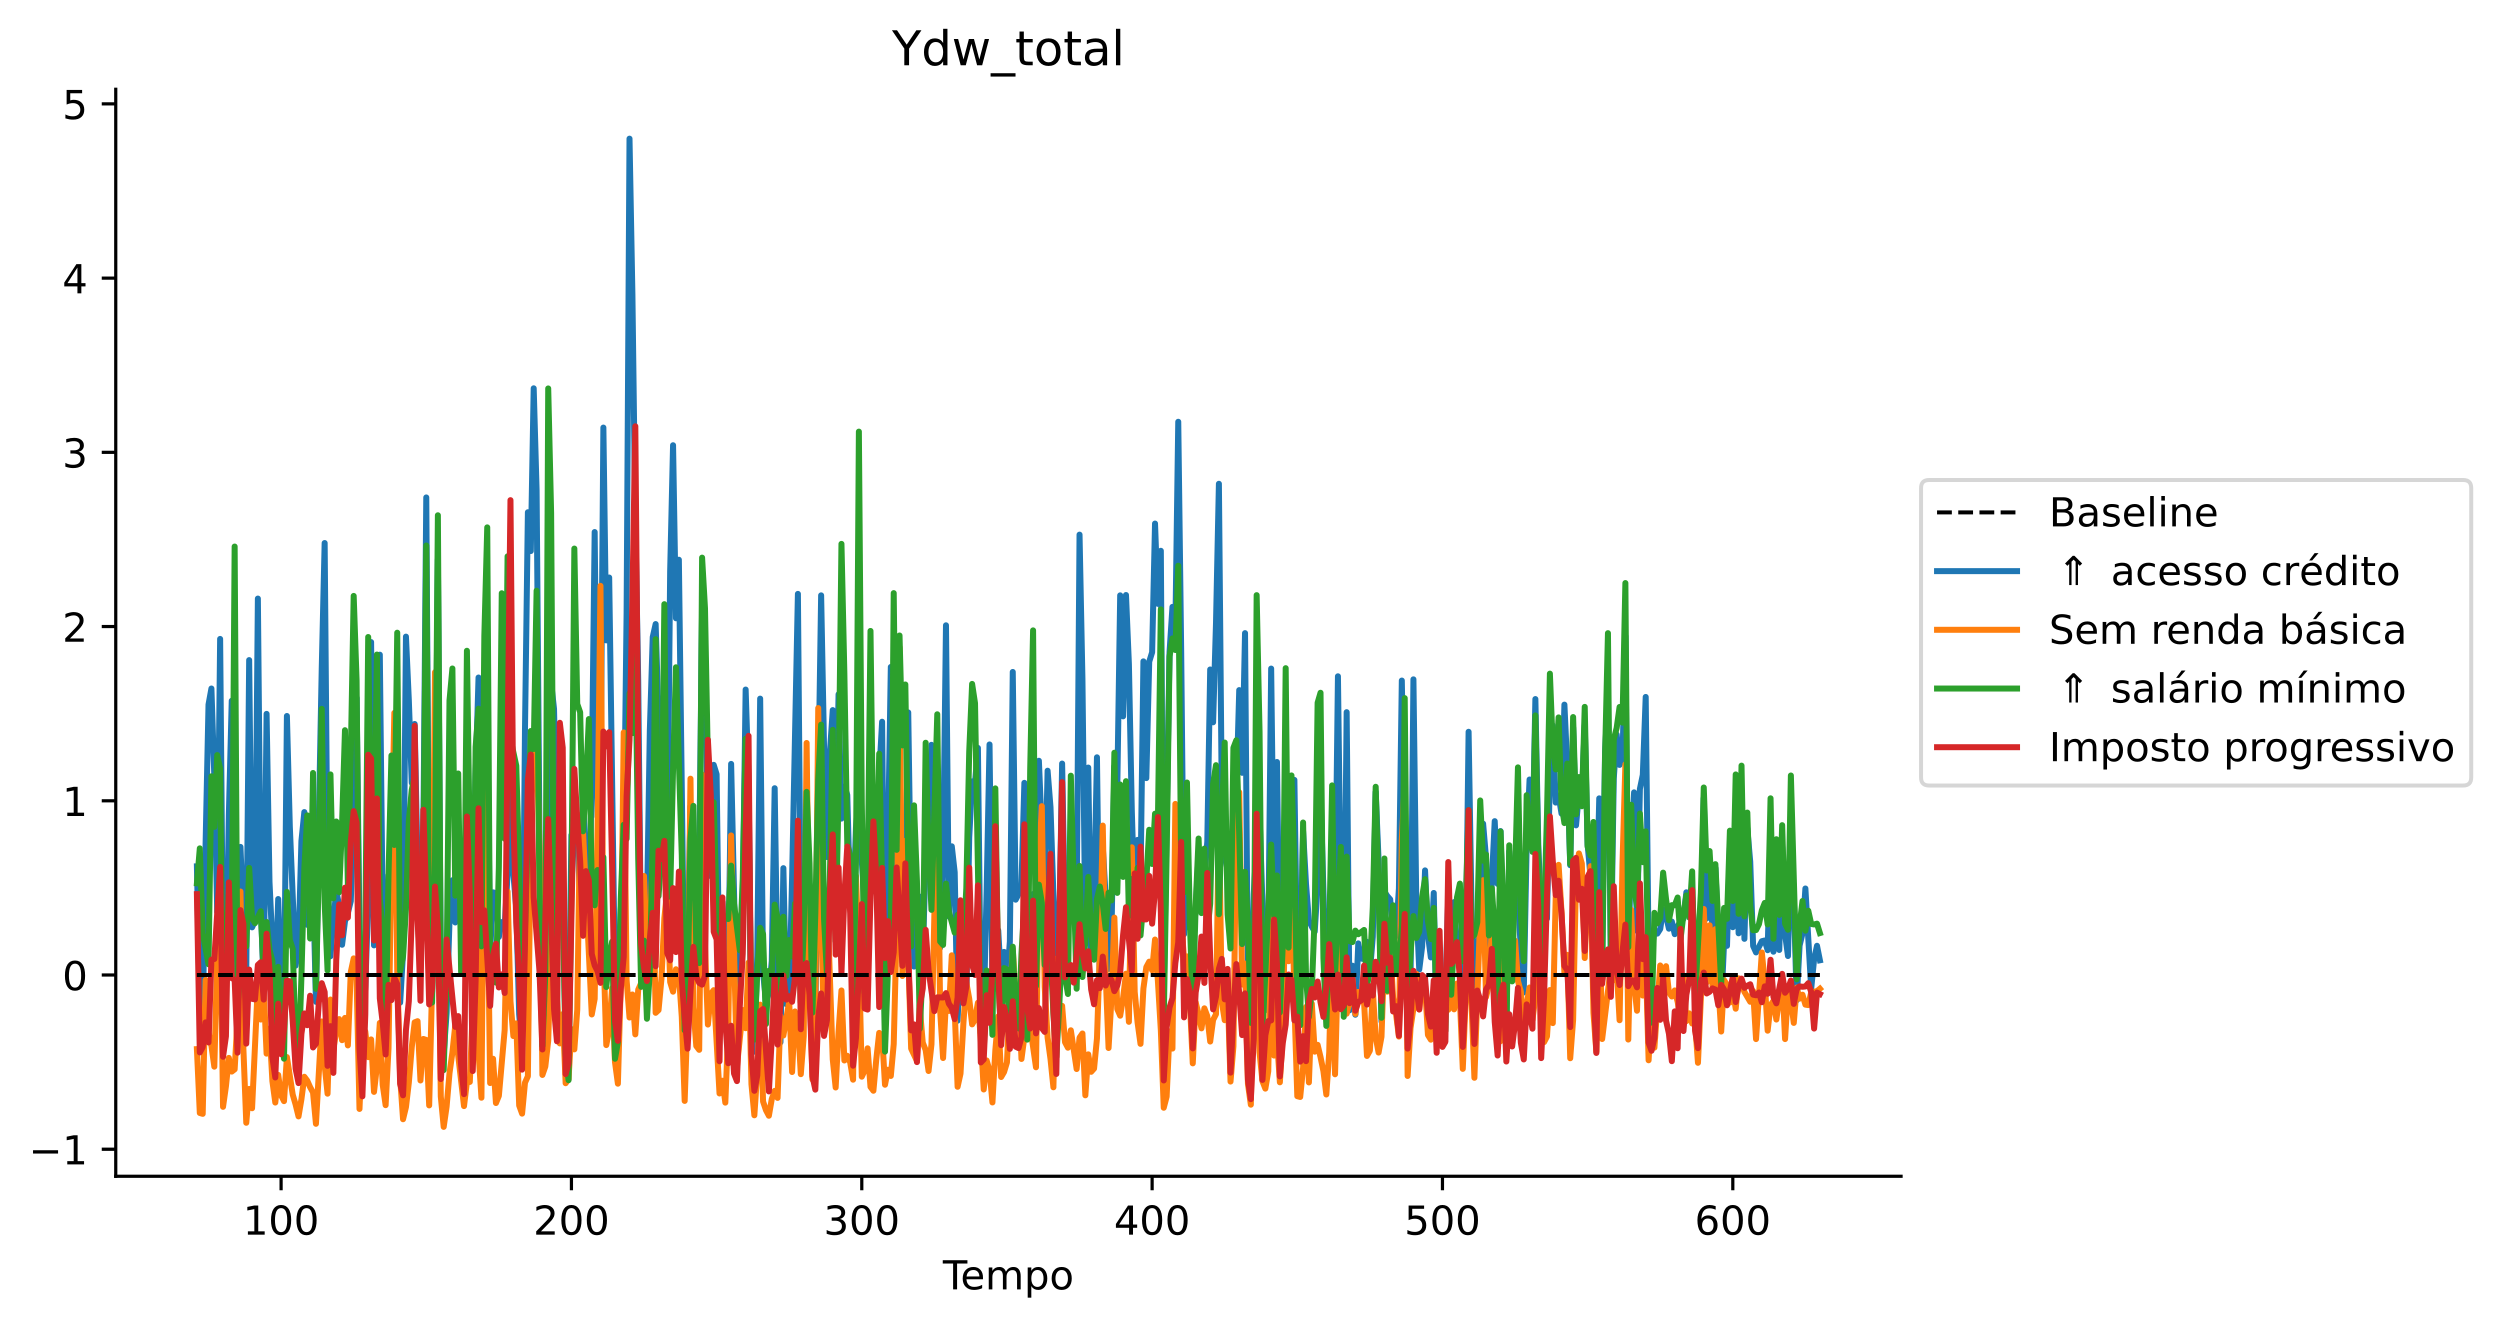 <?xml version="1.0" encoding="utf-8" standalone="no"?>
<!DOCTYPE svg PUBLIC "-//W3C//DTD SVG 1.1//EN"
  "http://www.w3.org/Graphics/SVG/1.1/DTD/svg11.dtd">
<!-- Created with matplotlib (https://matplotlib.org/) -->
<svg height="331.674pt" version="1.1" viewBox="0 0 625.102 331.674" width="625.102pt" xmlns="http://www.w3.org/2000/svg" xmlns:xlink="http://www.w3.org/1999/xlink">
 <defs>
  <style type="text/css">
*{stroke-linecap:butt;stroke-linejoin:round;}
  </style>
 </defs>
 <g id="figure_1">
  <g id="patch_1">
   <path d="M 0 331.674 
L 625.102 331.674 
L 625.102 0 
L 0 0 
z
" style="fill:#ffffff;"/>
  </g>
  <g id="axes_1">
   <g id="patch_2">
    <path d="M 28.942 294.118 
L 475.342 294.118 
L 475.342 22.318 
L 28.942 22.318 
z
" style="fill:#ffffff;"/>
   </g>
   <g id="line2d_1">
    <path clip-path="url(#pa96e68b6ef)" d="M 49.233 216.623 
L 49.959 251.103 
L 50.685 256.026 
L 51.411 210.792 
L 52.137 176.17 
L 52.863 172.16 
L 53.589 194.217 
L 54.315 227.982 
L 55.041 159.76 
L 55.767 240.308 
L 56.493 247.391 
L 57.219 203.804 
L 57.945 175.227 
L 58.671 189.567 
L 59.397 249.736 
L 60.123 211.759 
L 60.849 229.059 
L 61.575 243.187 
L 62.301 165.051 
L 63.027 231.872 
L 63.753 230.286 
L 64.479 149.67 
L 65.204 226.191 
L 65.93 246.287 
L 66.656 178.499 
L 67.382 220.477 
L 68.108 235.91 
L 68.834 246.902 
L 69.56 224.795 
L 70.286 246.295 
L 71.012 252.004 
L 71.738 179.03 
L 72.464 206.606 
L 73.916 241.449 
L 74.642 236.409 
L 75.368 210.287 
L 76.094 203.054 
L 76.82 231.243 
L 77.546 207.889 
L 78.272 220.489 
L 78.998 250.497 
L 79.724 204.588 
L 80.45 167.05 
L 81.176 135.78 
L 81.902 218.839 
L 82.628 239.104 
L 83.354 230 
L 84.08 222.86 
L 84.806 226.383 
L 85.532 236.228 
L 86.258 230.369 
L 86.984 228.208 
L 87.71 225.327 
L 88.436 204.774 
L 89.162 174.552 
L 89.888 232.744 
L 90.613 258.36 
L 91.339 246.616 
L 92.065 225.734 
L 92.791 160.549 
L 93.517 236.383 
L 94.969 163.699 
L 95.695 229.104 
L 96.421 237.054 
L 97.147 218.835 
L 97.873 217.89 
L 98.599 204.606 
L 99.325 181.352 
L 100.051 250.694 
L 100.777 238.225 
L 101.503 159.185 
L 102.229 175.186 
L 102.955 195.73 
L 103.681 181.028 
L 104.407 216.414 
L 105.133 231.54 
L 105.859 208.039 
L 106.585 124.385 
L 107.311 230.359 
L 108.037 248.071 
L 108.763 216.255 
L 109.489 139.933 
L 110.215 243.985 
L 110.941 263.53 
L 111.667 253.339 
L 112.393 230.31 
L 113.119 220.1 
L 113.845 230.654 
L 114.571 211.908 
L 115.297 230.624 
L 116.022 236.783 
L 116.748 215.846 
L 117.474 231.783 
L 118.2 231.485 
L 118.926 194.077 
L 119.652 169.412 
L 120.378 238.824 
L 121.104 215.569 
L 121.83 179.252 
L 122.556 238.351 
L 123.282 223.123 
L 124.008 223.326 
L 124.734 234.275 
L 125.46 230.557 
L 126.186 231.944 
L 126.912 218.442 
L 127.638 197.53 
L 128.364 218.54 
L 129.09 227.086 
L 129.816 253.652 
L 130.542 261.722 
L 131.268 182.406 
L 131.994 128.085 
L 132.72 137.782 
L 133.446 97.095 
L 134.172 122.601 
L 134.898 210.08 
L 135.624 250.51 
L 136.35 242.567 
L 137.802 170.681 
L 138.528 177.241 
L 139.254 211.759 
L 139.98 214.372 
L 140.706 218.899 
L 141.432 261.791 
L 142.157 260.851 
L 142.883 208.793 
L 143.609 210.204 
L 144.335 210.399 
L 145.061 223.796 
L 145.787 199.977 
L 146.513 215.505 
L 147.239 228.38 
L 147.965 195.013 
L 148.691 133.034 
L 149.417 204.202 
L 150.143 197.329 
L 150.869 106.917 
L 151.595 160.121 
L 152.321 144.409 
L 153.773 245.373 
L 154.499 247.812 
L 155.225 227.483 
L 155.951 215.001 
L 156.677 153.205 
L 157.403 34.673 
L 158.129 73.683 
L 158.855 130.028 
L 159.581 170.288 
L 160.307 239.899 
L 161.033 236.625 
L 161.759 227.459 
L 162.485 182.618 
L 163.211 159.278 
L 163.937 156.043 
L 164.663 179.299 
L 165.389 187.605 
L 166.115 171.764 
L 166.841 217.345 
L 167.566 142.839 
L 168.292 111.329 
L 169.018 154.59 
L 169.744 139.958 
L 171.196 253.714 
L 171.922 241.514 
L 172.648 201.685 
L 173.374 218.15 
L 174.1 231.289 
L 174.826 216.002 
L 175.552 152.462 
L 176.278 163.593 
L 177.004 206.287 
L 177.73 219.054 
L 178.456 191.249 
L 179.182 193.598 
L 179.908 248.798 
L 180.634 225.534 
L 181.36 243.662 
L 182.086 246.109 
L 182.812 191.011 
L 184.264 255.34 
L 184.99 245.165 
L 185.716 224.768 
L 186.442 172.418 
L 187.168 195.237 
L 187.894 260.466 
L 188.62 262.969 
L 189.346 238.994 
L 190.072 174.688 
L 190.798 243.109 
L 191.524 250.397 
L 192.25 248.32 
L 192.975 240.324 
L 193.701 197.089 
L 194.427 245.83 
L 195.153 260.604 
L 195.879 217.077 
L 196.605 251.078 
L 197.331 250.245 
L 198.057 219.456 
L 199.509 148.499 
L 200.235 232.753 
L 200.961 215.255 
L 201.687 208.034 
L 202.413 230.793 
L 203.139 250.01 
L 203.865 253.781 
L 204.591 196.874 
L 205.317 148.863 
L 206.043 186.679 
L 206.769 214.298 
L 207.495 188.372 
L 208.221 177.558 
L 208.947 213.508 
L 209.673 173.619 
L 210.399 204.686 
L 211.125 196.684 
L 211.851 198.766 
L 212.577 225.509 
L 213.303 227.668 
L 214.029 206.819 
L 214.755 199.974 
L 215.481 215.336 
L 216.207 225.486 
L 216.933 217.396 
L 217.659 214.172 
L 218.385 222.846 
L 219.11 221.19 
L 219.836 193.666 
L 220.562 180.464 
L 221.288 256.92 
L 222.74 166.77 
L 223.466 207.093 
L 224.192 229.117 
L 224.918 207.583 
L 225.644 240.482 
L 226.37 221.1 
L 227.096 178.141 
L 227.822 227.149 
L 228.548 241.682 
L 230 224.205 
L 230.726 239.17 
L 231.452 214.858 
L 232.178 217.771 
L 232.904 186.234 
L 233.63 225.562 
L 234.356 215.354 
L 235.082 236.942 
L 235.808 214.725 
L 236.534 156.352 
L 237.26 229.147 
L 237.986 211.614 
L 238.712 218.099 
L 239.438 255.212 
L 240.164 237.151 
L 240.89 239.415 
L 241.616 248.968 
L 242.342 209.417 
L 243.068 195.382 
L 243.794 195.717 
L 244.519 187.018 
L 245.245 250.725 
L 245.971 252.762 
L 246.697 222.861 
L 247.423 186.148 
L 248.149 246.711 
L 248.875 235.914 
L 249.601 232.662 
L 250.327 245.758 
L 251.053 238.015 
L 251.779 245.518 
L 252.505 235.435 
L 253.231 168.018 
L 253.957 224.956 
L 254.683 223.563 
L 255.409 220.995 
L 256.135 195.748 
L 256.861 248.243 
L 258.313 223.548 
L 259.039 253.061 
L 259.765 190.224 
L 261.217 225.417 
L 261.943 192.71 
L 262.669 201.853 
L 263.395 223.642 
L 264.121 240.141 
L 264.847 233.608 
L 265.573 190.924 
L 266.299 230.262 
L 267.025 224.265 
L 267.751 223.848 
L 268.477 226.236 
L 269.203 227.567 
L 269.928 133.683 
L 270.654 169.838 
L 271.38 233.341 
L 272.106 191.926 
L 272.832 239.693 
L 273.558 224.476 
L 274.284 189.36 
L 275.01 246.388 
L 275.736 211.738 
L 276.462 224.261 
L 277.188 242.278 
L 277.914 233.69 
L 278.64 191.66 
L 279.366 197.011 
L 280.092 148.863 
L 280.818 179.113 
L 281.544 148.778 
L 282.27 166.02 
L 282.996 202.634 
L 283.722 227.298 
L 284.448 210.012 
L 285.174 220.338 
L 285.9 165.369 
L 286.626 194.559 
L 287.352 165.458 
L 288.078 163.096 
L 288.804 130.913 
L 289.53 150.984 
L 290.256 137.724 
L 290.982 247.672 
L 292.434 163.012 
L 293.16 151.75 
L 293.886 157.142 
L 294.612 105.463 
L 295.338 162.381 
L 296.063 233.591 
L 296.789 217.334 
L 297.515 232.078 
L 298.241 232.886 
L 298.967 227.916 
L 299.693 213.829 
L 300.419 226.903 
L 301.145 219.331 
L 301.871 210.472 
L 302.597 167.398 
L 303.323 180.604 
L 304.049 155.833 
L 304.775 120.967 
L 305.501 200.682 
L 306.227 214.237 
L 306.953 217.456 
L 307.679 228.488 
L 308.405 208.16 
L 309.131 198.433 
L 309.857 172.554 
L 310.583 193.234 
L 311.309 158.31 
L 312.035 248.171 
L 312.761 251.908 
L 313.487 223.598 
L 314.213 210.583 
L 314.939 203.637 
L 315.665 225.979 
L 316.391 252.588 
L 317.117 235.424 
L 317.843 167.177 
L 318.569 225.797 
L 319.295 190.53 
L 320.021 244.96 
L 320.747 218.535 
L 321.472 200.93 
L 322.198 239.051 
L 323.65 195.013 
L 324.376 243.443 
L 325.102 243.153 
L 325.828 207.887 
L 326.554 221.003 
L 327.28 230.162 
L 328.006 231.691 
L 328.732 232.937 
L 329.458 221.246 
L 330.184 198.05 
L 331.636 247.536 
L 332.362 227.644 
L 333.088 235.262 
L 333.814 229.054 
L 334.54 169.104 
L 335.266 226.39 
L 335.992 252.144 
L 336.718 178.076 
L 337.444 252.62 
L 338.17 241.465 
L 338.896 253.727 
L 339.622 235.886 
L 340.348 239.68 
L 341.074 239.804 
L 341.8 235.499 
L 342.526 243.144 
L 343.252 234.264 
L 343.978 198.038 
L 344.704 215.194 
L 345.43 255.405 
L 346.156 222.976 
L 346.881 224.055 
L 347.607 224.881 
L 348.333 234.415 
L 349.059 234.066 
L 349.785 222.105 
L 350.511 170.167 
L 351.963 253.741 
L 352.689 245.077 
L 353.415 169.865 
L 354.141 226.4 
L 354.867 242.437 
L 355.593 236.651 
L 356.319 217.635 
L 357.045 233.766 
L 357.771 239.396 
L 358.497 223.274 
L 359.223 258.194 
L 359.949 242.685 
L 360.675 258.12 
L 361.401 248.299 
L 362.127 224.268 
L 362.853 238.411 
L 363.579 225.566 
L 364.305 236.532 
L 365.031 233.372 
L 365.757 255.905 
L 366.483 240.212 
L 367.209 182.978 
L 367.935 226.902 
L 368.661 251.488 
L 370.113 227.554 
L 370.839 205.953 
L 371.565 214.5 
L 372.291 240.076 
L 373.016 220.262 
L 373.742 205.324 
L 374.468 221 
L 375.194 207.808 
L 375.92 237.872 
L 376.646 256.767 
L 377.372 212.9 
L 378.098 222.865 
L 378.824 216.053 
L 379.55 224.518 
L 380.276 237.426 
L 381.002 248.164 
L 381.728 211.391 
L 382.454 194.912 
L 383.18 212.026 
L 383.906 174.796 
L 384.632 211.18 
L 385.358 228.901 
L 386.084 229.023 
L 386.81 229.676 
L 387.536 193.121 
L 388.262 181.439 
L 388.988 200.679 
L 389.714 198.915 
L 390.44 203.419 
L 391.166 176.189 
L 391.892 191.948 
L 392.618 216.339 
L 393.344 181.92 
L 394.07 206.373 
L 394.796 198.427 
L 395.522 199.661 
L 396.248 181.386 
L 396.974 211.236 
L 397.7 219.205 
L 398.425 220.859 
L 399.151 229.468 
L 399.877 199.621 
L 400.603 238.437 
L 401.329 188.12 
L 402.055 174.149 
L 402.781 240.531 
L 403.507 194.713 
L 404.233 183.667 
L 404.959 191.262 
L 405.685 189.816 
L 406.411 159.086 
L 407.137 239.983 
L 407.863 211.329 
L 408.589 198.122 
L 409.315 232.744 
L 410.041 197.258 
L 410.767 193.755 
L 411.493 174.268 
L 412.219 237.966 
L 412.945 237.95 
L 413.671 232.485 
L 414.397 233.44 
L 415.123 232.296 
L 415.849 227.342 
L 416.575 229.015 
L 417.301 232.207 
L 418.027 230.428 
L 418.753 233.581 
L 419.479 231.573 
L 420.205 230.442 
L 420.931 229.712 
L 421.657 223.113 
L 422.383 227.269 
L 423.109 224.544 
L 423.834 237.41 
L 424.56 240.773 
L 425.286 237.401 
L 426.012 199.577 
L 426.738 229.648 
L 427.464 216.463 
L 428.19 232.746 
L 428.916 217.086 
L 430.368 251.978 
L 431.094 235.561 
L 431.82 236.499 
L 432.546 212.035 
L 433.272 231.841 
L 433.998 201.707 
L 434.724 233.366 
L 435.45 199.642 
L 436.176 234.748 
L 436.902 207.174 
L 437.628 215.464 
L 438.354 236.536 
L 439.08 238.146 
L 440.532 235.34 
L 441.258 235.159 
L 441.984 237.588 
L 442.71 208.595 
L 443.436 237.967 
L 444.162 222.259 
L 444.888 237.53 
L 445.614 211.837 
L 446.34 233.601 
L 447.066 239.045 
L 447.792 209.599 
L 448.518 224.423 
L 449.244 250.084 
L 449.969 236.438 
L 450.695 233.393 
L 451.421 222.162 
L 452.873 247.225 
L 453.599 239.854 
L 454.325 236.486 
L 455.051 240.114 
L 455.051 240.114 
" style="fill:none;stroke:#1f77b4;stroke-linecap:square;stroke-width:1.5;"/>
   </g>
   <g id="line2d_2">
    <path clip-path="url(#pa96e68b6ef)" d="M 49.233 262.324 
L 49.959 278.29 
L 50.685 278.508 
L 51.411 245.031 
L 52.137 258.163 
L 52.863 261.483 
L 53.589 266.71 
L 54.315 239.057 
L 55.041 225.146 
L 55.767 276.749 
L 56.493 271.61 
L 57.219 264.523 
L 57.945 267.938 
L 58.671 267.376 
L 59.397 254.524 
L 60.123 222.919 
L 60.849 262 
L 61.575 280.74 
L 62.301 272.277 
L 63.027 277.107 
L 64.479 246.089 
L 65.204 254.927 
L 65.93 246.848 
L 66.656 263.454 
L 67.382 257.181 
L 68.108 270.312 
L 68.834 275.68 
L 69.56 268.771 
L 70.286 273.885 
L 71.012 275.327 
L 71.738 264.313 
L 73.19 273.685 
L 73.916 276.174 
L 74.642 279.144 
L 75.368 274.844 
L 76.094 269.235 
L 76.82 270.209 
L 77.546 271.841 
L 78.272 273.164 
L 78.998 280.994 
L 80.45 255.402 
L 81.176 266.355 
L 81.902 273.465 
L 82.628 249.925 
L 83.354 262.388 
L 84.08 257.801 
L 84.806 254.812 
L 85.532 260.089 
L 86.258 254.521 
L 86.984 261.394 
L 87.71 243.041 
L 88.436 239.633 
L 89.162 245.102 
L 89.888 277.28 
L 90.613 259.683 
L 91.339 257.912 
L 92.065 264.331 
L 92.791 259.897 
L 93.517 273.012 
L 94.243 266.625 
L 94.969 255.772 
L 95.695 271.262 
L 96.421 276.334 
L 97.147 262.085 
L 97.873 214.117 
L 98.599 178.259 
L 99.325 242.685 
L 100.051 269.441 
L 100.777 279.854 
L 101.503 276.83 
L 102.229 270.661 
L 102.955 261.838 
L 103.681 255.632 
L 104.407 255.34 
L 105.133 270.16 
L 105.859 259.785 
L 106.585 260.025 
L 107.311 276.394 
L 108.037 246.56 
L 108.763 168.095 
L 109.489 215.639 
L 110.215 274.156 
L 110.941 281.764 
L 111.667 276.722 
L 112.393 268.339 
L 113.119 263.156 
L 113.845 256.285 
L 114.571 263.923 
L 116.022 276.567 
L 116.748 270.529 
L 117.474 270.526 
L 118.2 252.767 
L 118.926 217.25 
L 119.652 263.09 
L 120.378 274.475 
L 121.104 196.99 
L 121.83 217.98 
L 122.556 270.807 
L 123.282 264.732 
L 124.008 275.798 
L 124.734 274.017 
L 126.186 257.563 
L 126.912 222.912 
L 127.638 250.375 
L 128.364 259.055 
L 129.09 255.88 
L 129.816 276.423 
L 130.542 278.451 
L 131.268 270.716 
L 131.994 269.104 
L 132.72 204.948 
L 133.446 185.165 
L 134.172 187.361 
L 134.898 211.518 
L 135.624 268.778 
L 136.35 266.678 
L 137.076 260.222 
L 138.528 211.019 
L 139.254 249.649 
L 139.98 260.9 
L 140.706 253.583 
L 141.432 270.847 
L 142.157 269.789 
L 142.883 257.316 
L 143.609 262.384 
L 144.335 252.509 
L 145.061 203.835 
L 145.787 207.938 
L 147.965 253.657 
L 148.691 249.771 
L 149.417 206.832 
L 150.143 146.49 
L 150.869 236.92 
L 151.595 261.307 
L 152.321 257.545 
L 153.047 247.098 
L 153.773 265.576 
L 154.499 270.965 
L 155.225 245.672 
L 155.951 183.145 
L 156.677 245.042 
L 157.403 254.418 
L 158.129 248.664 
L 158.855 258.634 
L 159.581 247.457 
L 160.307 245.841 
L 161.033 219.037 
L 161.759 238.934 
L 162.485 231.435 
L 163.211 215.261 
L 163.937 253.241 
L 164.663 252.568 
L 165.389 244.772 
L 166.115 229.6 
L 166.841 222.389 
L 167.566 245.544 
L 168.292 247.959 
L 169.018 242.357 
L 169.744 243.651 
L 170.47 254.236 
L 171.196 275.272 
L 171.922 253.615 
L 172.648 194.704 
L 173.374 251.819 
L 174.1 261.549 
L 174.826 262.502 
L 175.552 193.631 
L 176.278 236.589 
L 177.004 256.18 
L 177.73 248.522 
L 178.456 247.583 
L 179.908 273.409 
L 180.634 270.226 
L 181.36 275.702 
L 182.086 257.464 
L 182.812 208.898 
L 184.264 266.669 
L 185.716 252.548 
L 186.442 257.09 
L 187.168 240.696 
L 187.894 271.086 
L 188.62 278.867 
L 189.346 268.017 
L 190.072 251.2 
L 190.798 275.416 
L 191.524 277.596 
L 192.25 278.984 
L 192.975 274.791 
L 193.701 272.763 
L 194.427 274.522 
L 195.153 254.056 
L 195.879 258.92 
L 197.331 250.474 
L 198.057 268.047 
L 198.783 252.906 
L 199.509 255.575 
L 200.235 268.588 
L 200.961 259.162 
L 201.687 185.77 
L 202.413 244.149 
L 203.139 269.885 
L 203.865 251.03 
L 204.591 177.048 
L 205.317 230.43 
L 206.043 256.407 
L 206.769 223.126 
L 208.221 264.879 
L 208.947 271.914 
L 209.673 258.013 
L 210.399 247.659 
L 211.125 265.164 
L 211.851 263.987 
L 212.577 265.635 
L 213.303 269.967 
L 214.029 219.094 
L 214.755 238.36 
L 215.481 269.216 
L 216.207 267.675 
L 216.933 262.12 
L 217.659 271.761 
L 218.385 272.73 
L 219.11 264.859 
L 219.836 258.267 
L 220.562 258.899 
L 221.288 271.227 
L 222.014 267.478 
L 222.74 269.031 
L 223.466 261.062 
L 224.192 232.558 
L 224.918 161.905 
L 225.644 244.03 
L 226.37 210.25 
L 227.096 238.966 
L 227.822 262.184 
L 229.274 265.294 
L 230 252.221 
L 230.726 260.707 
L 231.452 262.556 
L 232.178 267.794 
L 232.904 261.114 
L 234.356 196.405 
L 235.082 252.881 
L 235.808 264.546 
L 236.534 250.257 
L 237.26 252.785 
L 237.986 238.863 
L 238.712 252.626 
L 239.438 271.741 
L 240.164 268.442 
L 240.89 255.851 
L 241.616 245.667 
L 242.342 249.704 
L 243.068 256.138 
L 243.794 254.916 
L 244.519 250.724 
L 245.245 259.658 
L 245.971 272.412 
L 246.697 265.157 
L 247.423 267.638 
L 248.149 275.656 
L 248.875 262.614 
L 249.601 254.154 
L 250.327 269.296 
L 251.053 268.054 
L 251.779 265.646 
L 252.505 250.13 
L 253.231 237.329 
L 253.957 249.487 
L 254.683 247.63 
L 255.409 264.785 
L 256.861 253.799 
L 257.587 256.703 
L 259.039 266.861 
L 259.765 216.95 
L 260.491 201.571 
L 261.217 246.785 
L 261.943 259.442 
L 262.669 264.797 
L 263.395 271.869 
L 264.121 239.725 
L 264.847 251.424 
L 265.573 251.507 
L 266.299 260.595 
L 267.025 261.97 
L 267.751 257.615 
L 269.203 267.3 
L 269.928 259.463 
L 270.654 258.415 
L 271.38 273.874 
L 272.106 263.629 
L 272.832 267.994 
L 273.558 267.184 
L 274.284 259.664 
L 275.01 238.05 
L 275.736 206.424 
L 276.462 243.769 
L 277.188 262.044 
L 277.914 249.603 
L 278.64 229.44 
L 279.366 252.304 
L 280.092 253.967 
L 280.818 249.504 
L 281.544 243.46 
L 282.27 255.497 
L 282.996 211.855 
L 283.722 248.01 
L 284.448 255.72 
L 285.174 261.006 
L 285.9 247.16 
L 286.626 241.813 
L 287.352 240.458 
L 288.078 242.604 
L 288.804 234.924 
L 289.53 245.449 
L 290.256 257.626 
L 290.982 276.983 
L 291.708 274.204 
L 292.434 257.889 
L 293.16 262.187 
L 293.886 201.013 
L 294.612 228.409 
L 295.338 230.27 
L 296.063 239.739 
L 296.789 239.129 
L 297.515 250.499 
L 298.241 265.881 
L 298.967 250.638 
L 299.693 253.584 
L 300.419 257.13 
L 301.145 252.125 
L 301.871 254.067 
L 302.597 260.427 
L 303.323 255.025 
L 304.049 253.589 
L 304.775 204.167 
L 305.501 250.466 
L 306.227 255.093 
L 306.953 247.701 
L 307.679 270.433 
L 308.405 261.639 
L 309.131 204.632 
L 309.857 198.098 
L 310.583 246.185 
L 311.309 240.929 
L 312.035 270.976 
L 312.761 276.216 
L 313.487 237.05 
L 314.213 245.15 
L 314.939 263.154 
L 315.665 270.345 
L 316.391 272.197 
L 317.117 267.863 
L 317.843 229.372 
L 318.569 263.939 
L 319.295 259.73 
L 320.021 270.62 
L 320.747 258.156 
L 321.472 220.673 
L 322.198 240.351 
L 322.924 211.244 
L 323.65 251.069 
L 324.376 274.09 
L 325.102 274.287 
L 325.828 266.964 
L 326.554 251.779 
L 327.28 270.652 
L 328.006 250.96 
L 328.732 262.961 
L 329.458 261.256 
L 330.184 264.304 
L 330.91 267.861 
L 331.636 273.668 
L 332.362 263.108 
L 333.088 232.949 
L 333.814 268.612 
L 334.54 241.484 
L 335.266 230.796 
L 335.992 249.47 
L 336.718 253.464 
L 337.444 250.533 
L 338.17 244.777 
L 338.896 253.511 
L 339.622 248.017 
L 340.348 250.333 
L 341.074 250.639 
L 341.8 264.028 
L 342.526 262.713 
L 343.252 247.526 
L 343.978 259.357 
L 344.704 263.183 
L 345.43 259.228 
L 346.156 237.829 
L 346.881 247.964 
L 347.607 236.57 
L 348.333 249.441 
L 349.059 253.488 
L 349.785 259.19 
L 350.511 209.839 
L 351.237 195.913 
L 351.963 269.035 
L 352.689 257.054 
L 353.415 252.155 
L 354.141 243.493 
L 354.867 252.37 
L 355.593 244.724 
L 356.319 246.521 
L 357.045 258.79 
L 357.771 259.962 
L 358.497 256.589 
L 359.223 249.084 
L 359.949 246.496 
L 360.675 243.262 
L 361.401 249.377 
L 362.127 252.486 
L 362.853 249.105 
L 363.579 252.373 
L 364.305 245.917 
L 365.031 249.83 
L 365.757 267.258 
L 366.483 249.413 
L 367.209 209.451 
L 367.935 250.585 
L 368.661 269.489 
L 370.113 229.048 
L 370.839 220.082 
L 371.565 249.296 
L 372.291 246.297 
L 373.016 232.019 
L 373.742 231.39 
L 374.468 255.354 
L 375.194 260.36 
L 375.92 234.042 
L 376.646 241.338 
L 377.372 233.689 
L 378.098 240.968 
L 378.824 235.222 
L 379.55 245.304 
L 380.276 247.931 
L 381.002 259.267 
L 381.728 251.028 
L 382.454 246.917 
L 383.18 254.929 
L 383.906 249.392 
L 384.632 218.535 
L 385.358 252.039 
L 386.084 260.564 
L 386.81 259.165 
L 387.536 247.552 
L 388.262 255.816 
L 388.988 224.394 
L 389.714 216.246 
L 390.44 227.948 
L 391.166 243.269 
L 391.892 238.751 
L 392.618 264.607 
L 393.344 255.013 
L 394.07 218.937 
L 394.796 213.39 
L 395.522 215.916 
L 396.248 239.552 
L 396.974 222.988 
L 397.7 216.581 
L 398.425 253.265 
L 399.151 262.922 
L 399.877 227.628 
L 400.603 259.793 
L 402.781 241.855 
L 403.507 245.09 
L 404.233 242.059 
L 404.959 255.098 
L 405.685 216.037 
L 406.411 191.107 
L 407.137 259.926 
L 407.863 227.528 
L 408.589 246.061 
L 409.315 252.725 
L 410.041 226.213 
L 410.767 248.935 
L 411.493 239.197 
L 412.219 265.11 
L 412.945 251.633 
L 413.671 261.947 
L 415.123 241.405 
L 415.849 247.709 
L 416.575 241.586 
L 417.301 248.198 
L 418.027 249.163 
L 418.753 247.647 
L 419.479 250.499 
L 420.205 254.628 
L 420.931 244.529 
L 421.657 255.332 
L 422.383 253.378 
L 423.109 255.924 
L 423.834 255.73 
L 424.56 265.742 
L 425.286 249.503 
L 426.012 227.28 
L 426.738 245.617 
L 427.464 231.367 
L 428.19 246.593 
L 428.916 232.327 
L 429.642 246.61 
L 430.368 257.924 
L 431.094 245.077 
L 431.82 246.221 
L 432.546 250.681 
L 433.272 247.514 
L 433.998 252.22 
L 434.724 244.615 
L 435.45 245.908 
L 436.176 248.006 
L 437.628 250.484 
L 438.354 247.825 
L 439.08 259.812 
L 440.532 238.157 
L 441.258 245.616 
L 441.984 257.712 
L 442.71 251.336 
L 443.436 250.257 
L 444.162 254.926 
L 445.614 244.543 
L 446.34 259.808 
L 447.066 247.799 
L 447.792 250.219 
L 448.518 255.77 
L 449.244 246.944 
L 449.969 249.694 
L 450.695 248.713 
L 451.421 251.202 
L 452.147 251.315 
L 452.873 248.123 
L 454.325 247.825 
L 455.051 247.228 
L 455.051 247.228 
" style="fill:none;stroke:#ff7f0e;stroke-linecap:square;stroke-width:1.5;"/>
   </g>
   <g id="line2d_3">
    <path clip-path="url(#pa96e68b6ef)" d="M 49.233 220.87 
L 49.959 212.125 
L 50.685 233.37 
L 52.137 241.108 
L 52.863 194.106 
L 53.589 206.754 
L 54.315 188.799 
L 55.041 192.202 
L 55.767 259.513 
L 56.493 237.306 
L 57.219 222.244 
L 57.945 237.747 
L 58.671 136.659 
L 59.397 251.655 
L 60.123 241.945 
L 60.849 235.798 
L 61.575 236.638 
L 62.301 217.013 
L 63.027 229.567 
L 63.753 230.829 
L 65.204 227.845 
L 65.93 243.829 
L 66.656 230.528 
L 67.382 237.443 
L 68.108 240.314 
L 68.834 258.478 
L 69.56 241.751 
L 70.286 258.206 
L 71.012 264.717 
L 71.738 223.012 
L 72.464 235.015 
L 73.19 237.248 
L 73.916 259.899 
L 74.642 266.323 
L 75.368 244.283 
L 76.094 217.183 
L 76.82 203.873 
L 77.546 234.672 
L 78.272 193.278 
L 78.998 247.251 
L 79.724 217.571 
L 80.45 177.247 
L 81.176 225.797 
L 81.902 242.657 
L 82.628 193.637 
L 83.354 224.626 
L 84.08 205.408 
L 84.806 223.113 
L 85.532 205.908 
L 86.258 182.582 
L 86.984 221.536 
L 87.71 188.872 
L 88.436 149.008 
L 89.162 170.108 
L 89.888 248.906 
L 90.613 258.71 
L 91.339 232.036 
L 92.065 159.28 
L 92.791 208.488 
L 93.517 213.303 
L 94.243 163.669 
L 94.969 224.759 
L 95.695 232.828 
L 96.421 258.653 
L 97.147 218.662 
L 97.873 188.913 
L 98.599 211.28 
L 99.325 158.203 
L 100.051 242.833 
L 100.777 239.075 
L 101.503 227.379 
L 102.229 205.156 
L 102.955 197.525 
L 103.681 193.96 
L 104.407 228.676 
L 105.133 240.718 
L 105.859 216.227 
L 106.585 136.397 
L 107.311 238.618 
L 108.037 250.674 
L 108.763 215.032 
L 109.489 128.84 
L 110.215 245.085 
L 110.941 267.558 
L 111.667 243.79 
L 112.393 175.152 
L 113.119 167.153 
L 113.845 223.953 
L 114.571 193.408 
L 115.297 243.038 
L 116.022 240.321 
L 116.748 162.721 
L 117.474 212.347 
L 118.2 248.028 
L 118.926 186.786 
L 119.652 177.188 
L 120.378 236.632 
L 121.104 159.022 
L 121.83 131.868 
L 122.556 245.997 
L 123.282 236.852 
L 124.008 245.693 
L 124.734 216.808 
L 125.46 148.337 
L 126.186 209.698 
L 126.912 139.109 
L 127.638 184.75 
L 129.09 191.468 
L 129.816 217.046 
L 130.542 251.075 
L 131.268 232.225 
L 132.72 182.783 
L 133.446 187.278 
L 134.172 147.702 
L 134.898 225.746 
L 135.624 261.494 
L 136.35 243.426 
L 137.076 97.132 
L 137.802 128.251 
L 138.528 234.535 
L 139.254 236.361 
L 139.98 211.024 
L 140.706 224.974 
L 141.432 263.534 
L 142.157 270.099 
L 142.883 221.585 
L 143.609 137.168 
L 144.335 176.016 
L 145.061 178.099 
L 145.787 207.863 
L 146.513 195.901 
L 147.239 179.798 
L 147.965 221.42 
L 148.691 226.356 
L 149.417 217.541 
L 150.143 220.018 
L 150.869 214.362 
L 151.595 246.797 
L 152.321 239.494 
L 153.047 235.479 
L 153.773 264.734 
L 154.499 260.592 
L 155.225 224.596 
L 155.951 206.235 
L 156.677 209.728 
L 157.403 173.388 
L 158.129 183.321 
L 158.855 162.288 
L 159.581 214.68 
L 160.307 246.748 
L 161.033 235.199 
L 161.759 254.726 
L 162.485 242.67 
L 163.211 210.441 
L 163.937 159.825 
L 164.663 224.051 
L 165.389 213.935 
L 166.115 151.072 
L 166.841 224.318 
L 167.566 224.11 
L 168.292 192.218 
L 169.018 166.848 
L 170.47 213.807 
L 171.196 257.617 
L 171.922 247.67 
L 172.648 209.675 
L 173.374 201.504 
L 174.1 236.729 
L 174.826 240.804 
L 175.552 139.433 
L 176.278 152.137 
L 177.004 190.704 
L 177.73 216.032 
L 178.456 200.594 
L 179.182 226.056 
L 179.908 233.31 
L 180.634 230.725 
L 181.36 229.129 
L 182.086 229.795 
L 182.812 216.445 
L 183.538 226.007 
L 184.99 237.644 
L 185.716 219.776 
L 186.442 184.722 
L 187.168 204.249 
L 187.894 254.272 
L 188.62 259.949 
L 189.346 243.297 
L 190.072 231.987 
L 190.798 233.59 
L 191.524 256.049 
L 192.25 242.752 
L 192.975 243.829 
L 193.701 226.188 
L 194.427 229.482 
L 195.153 251.335 
L 195.879 229.233 
L 196.605 243.995 
L 197.331 235.047 
L 198.057 239.184 
L 198.783 225.933 
L 199.509 227.334 
L 200.235 250.655 
L 200.961 232.764 
L 201.687 197.993 
L 202.413 215.906 
L 203.139 253.196 
L 203.865 228.372 
L 204.591 194.965 
L 205.317 181.193 
L 206.043 229.809 
L 206.769 243.649 
L 207.495 219.914 
L 208.221 182.5 
L 208.947 235.344 
L 209.673 197.922 
L 210.399 135.994 
L 211.125 168.398 
L 211.851 211.144 
L 212.577 213.735 
L 213.303 256.315 
L 214.029 215.379 
L 214.755 107.923 
L 215.481 200.65 
L 216.207 248.209 
L 216.933 221.728 
L 217.659 157.762 
L 218.385 214.141 
L 219.11 219.977 
L 219.836 188.455 
L 220.562 220.618 
L 221.288 262.949 
L 222.014 242.852 
L 222.74 235.015 
L 223.466 148.306 
L 224.192 212.498 
L 224.918 158.901 
L 225.644 186.381 
L 226.37 171.15 
L 227.096 216.233 
L 227.822 236.636 
L 228.548 201.373 
L 229.274 220.364 
L 230 257.211 
L 230.726 241.998 
L 231.452 185.718 
L 232.178 211.96 
L 232.904 227.5 
L 234.356 178.6 
L 235.082 235.443 
L 235.808 236.267 
L 236.534 220.931 
L 237.26 227.923 
L 238.712 233.199 
L 239.438 228.739 
L 240.164 230.648 
L 240.89 236.537 
L 241.616 222.069 
L 242.342 187.979 
L 243.068 171.009 
L 243.794 175.828 
L 245.245 258.306 
L 245.971 262.92 
L 246.697 242.666 
L 247.423 243.243 
L 248.149 258.746 
L 248.875 197.132 
L 249.601 244.188 
L 250.327 259.108 
L 251.053 242.043 
L 251.779 242.422 
L 252.505 256.732 
L 253.231 236.714 
L 253.957 253.582 
L 254.683 257.146 
L 255.409 238.519 
L 256.135 226.206 
L 256.861 259.947 
L 257.587 192.554 
L 258.313 157.623 
L 259.039 246.54 
L 259.765 221.199 
L 260.491 225.668 
L 261.217 241.308 
L 261.943 234.013 
L 262.669 238.579 
L 263.395 253.236 
L 264.121 264.287 
L 264.847 251.705 
L 265.573 236.364 
L 266.299 244.003 
L 267.025 248.539 
L 267.751 193.953 
L 269.203 247.218 
L 269.928 216.526 
L 270.654 244.298 
L 271.38 235.295 
L 272.106 219.265 
L 272.832 233.027 
L 273.558 239.961 
L 274.284 224.804 
L 275.01 221.668 
L 275.736 225.918 
L 276.462 232.277 
L 277.188 223.21 
L 277.914 225.138 
L 278.64 188.215 
L 279.366 223.259 
L 280.092 196.156 
L 280.818 219.268 
L 281.544 195.329 
L 282.27 229.037 
L 282.996 219.786 
L 283.722 233.097 
L 284.448 217.006 
L 285.174 233.899 
L 285.9 225.597 
L 286.626 220.102 
L 287.352 207.476 
L 288.078 216.031 
L 288.804 203.459 
L 289.53 204.998 
L 290.256 152.379 
L 290.982 255.055 
L 291.708 213.87 
L 292.434 164.153 
L 293.16 159.636 
L 293.886 162.527 
L 294.612 141.452 
L 295.338 217.003 
L 296.063 223.13 
L 296.789 195.664 
L 297.515 230.52 
L 298.241 252.015 
L 298.967 226.41 
L 299.693 209.668 
L 300.419 228.316 
L 301.145 212.192 
L 301.871 233.047 
L 302.597 225.961 
L 303.323 195.954 
L 304.049 191.322 
L 304.775 228.601 
L 305.501 204.179 
L 306.227 185.672 
L 306.953 228.635 
L 307.679 237.162 
L 308.405 186.976 
L 309.131 185.097 
L 309.857 208.615 
L 310.583 236.059 
L 311.309 217.978 
L 312.035 230.784 
L 312.761 255.759 
L 313.487 246.028 
L 314.213 148.811 
L 314.939 183.001 
L 315.665 257.232 
L 316.391 243.386 
L 317.843 211.175 
L 318.569 229.067 
L 319.295 218.906 
L 320.021 253.167 
L 320.747 236.269 
L 321.472 167.074 
L 322.198 236.947 
L 322.924 193.893 
L 323.65 216.095 
L 324.376 251.029 
L 325.102 256.347 
L 325.828 205.662 
L 326.554 244.143 
L 327.28 254.271 
L 328.006 247.723 
L 328.732 228.608 
L 329.458 175.711 
L 330.184 173.22 
L 330.91 239.523 
L 331.636 256.52 
L 332.362 233.724 
L 333.088 196.381 
L 333.814 244.081 
L 335.266 211.774 
L 335.992 254.242 
L 336.718 214.181 
L 337.444 235.311 
L 338.17 235.555 
L 338.896 232.693 
L 339.622 233.599 
L 341.074 232.527 
L 341.8 246.832 
L 342.526 242.05 
L 343.252 226.87 
L 343.978 196.727 
L 344.704 223.142 
L 345.43 254.489 
L 346.156 214.657 
L 346.881 247.757 
L 347.607 233.092 
L 348.333 226.356 
L 349.059 242.948 
L 349.785 242.963 
L 350.511 231.562 
L 351.237 174.563 
L 351.963 250.979 
L 352.689 238.48 
L 353.415 229.049 
L 354.141 234.538 
L 354.867 233.005 
L 355.593 224.189 
L 356.319 219.836 
L 357.045 230.364 
L 357.771 234.813 
L 358.497 227.012 
L 359.223 251.675 
L 359.949 242.433 
L 360.675 255.238 
L 361.401 257.75 
L 362.127 230.149 
L 362.853 248.728 
L 363.579 235.083 
L 364.305 224.388 
L 365.031 220.937 
L 365.757 240.346 
L 366.483 226.2 
L 367.209 202.589 
L 367.935 234.475 
L 368.661 233.734 
L 369.387 230.618 
L 370.113 200.146 
L 370.839 215.208 
L 371.565 213.666 
L 372.291 233.9 
L 373.016 222.11 
L 373.742 232.777 
L 374.468 254.518 
L 375.194 207.917 
L 375.92 226.278 
L 376.646 259.968 
L 377.372 211.358 
L 378.098 245.387 
L 379.55 191.875 
L 380.276 228.598 
L 381.002 240.323 
L 381.728 198.825 
L 382.454 209.672 
L 383.18 212.999 
L 383.906 178.882 
L 384.632 214.776 
L 385.358 239.598 
L 386.084 228.637 
L 386.81 203.771 
L 387.536 168.441 
L 388.262 186.813 
L 388.988 192.393 
L 389.714 179.382 
L 390.44 201.047 
L 391.166 205.799 
L 391.892 190.921 
L 392.618 216.046 
L 393.344 179.295 
L 394.07 203.618 
L 394.796 194.292 
L 395.522 201.594 
L 396.248 176.749 
L 396.974 211.687 
L 397.7 213.937 
L 398.425 205.525 
L 399.151 241.247 
L 399.877 229.672 
L 400.603 244.784 
L 401.329 189.044 
L 402.055 158.318 
L 402.781 237.241 
L 403.507 184.894 
L 404.233 182.009 
L 404.959 176.775 
L 405.685 180.693 
L 406.411 145.788 
L 407.137 236.822 
L 407.863 201.225 
L 408.589 222.62 
L 409.315 226.428 
L 410.041 203.418 
L 410.767 215.575 
L 411.493 207.878 
L 412.219 244.799 
L 412.945 255.693 
L 413.671 228.241 
L 414.397 230.872 
L 415.123 229.569 
L 415.849 218.199 
L 416.575 224.783 
L 417.301 230.095 
L 418.027 226.326 
L 418.753 226.359 
L 419.479 224.416 
L 420.205 234.795 
L 420.931 228.671 
L 421.657 223.891 
L 422.383 229.413 
L 423.109 217.876 
L 423.834 249.234 
L 425.286 223.307 
L 426.012 196.908 
L 426.738 217.658 
L 427.464 212.795 
L 428.19 225.278 
L 428.916 216.074 
L 430.368 245.999 
L 431.094 227.021 
L 431.82 229.741 
L 432.546 207.703 
L 433.272 225.291 
L 433.998 193.643 
L 434.724 228.49 
L 435.45 191.44 
L 436.176 229.132 
L 436.902 203.18 
L 437.628 226.472 
L 438.354 232.601 
L 439.08 232.55 
L 439.806 231.093 
L 440.532 227.617 
L 441.258 225.772 
L 441.984 231.14 
L 442.71 199.614 
L 443.436 234.719 
L 444.162 209.845 
L 444.888 228.772 
L 445.614 206.328 
L 446.34 230.974 
L 447.066 232.475 
L 447.792 193.908 
L 449.244 244.86 
L 449.969 231.399 
L 450.695 225.293 
L 451.421 232.709 
L 452.147 227.725 
L 452.873 231.021 
L 453.599 231.151 
L 454.325 230.957 
L 455.051 233.309 
L 455.051 233.309 
" style="fill:none;stroke:#2ca02c;stroke-linecap:square;stroke-width:1.5;"/>
   </g>
   <g id="line2d_4">
    <path clip-path="url(#pa96e68b6ef)" d="M 49.233 223.572 
L 49.959 263.147 
L 50.685 261.837 
L 51.411 255.633 
L 52.137 260.651 
L 52.863 239.953 
L 53.589 239.793 
L 55.041 216.774 
L 55.767 264.238 
L 56.493 259.116 
L 57.219 220.628 
L 57.945 244.563 
L 58.671 244.963 
L 59.397 263.202 
L 60.123 227.567 
L 60.849 230.951 
L 61.575 260.943 
L 62.301 242.433 
L 63.027 249.75 
L 63.753 249.885 
L 64.479 241.274 
L 65.204 240.607 
L 65.93 249.928 
L 66.656 233.464 
L 67.382 242.511 
L 68.108 264.337 
L 68.834 269.416 
L 69.56 250.968 
L 70.286 263.593 
L 71.012 257.434 
L 71.738 245.223 
L 72.464 245.357 
L 73.19 255.272 
L 73.916 267.233 
L 74.642 270.819 
L 75.368 258.486 
L 76.094 253.397 
L 76.82 256.349 
L 77.546 248.975 
L 78.272 261.909 
L 78.998 260.978 
L 79.724 250.652 
L 80.45 245.839 
L 81.176 248.039 
L 81.902 266.506 
L 82.628 256.582 
L 83.354 268.264 
L 84.08 239.953 
L 84.806 226.146 
L 85.532 233.854 
L 86.258 221.96 
L 86.984 229.422 
L 87.71 210.543 
L 88.436 202.828 
L 89.162 205.631 
L 89.888 262.125 
L 90.613 274.131 
L 91.339 253.64 
L 92.065 188.709 
L 92.791 189.689 
L 93.517 235.159 
L 94.243 199.652 
L 94.969 249.621 
L 95.695 255.786 
L 96.421 263.668 
L 97.147 246.256 
L 97.873 250.07 
L 98.599 244.483 
L 99.325 246.083 
L 100.051 270.999 
L 100.777 273.872 
L 101.503 257.577 
L 102.229 250.302 
L 102.955 229.569 
L 103.681 181.473 
L 104.407 228.938 
L 105.133 250.233 
L 105.859 202.481 
L 106.585 224.935 
L 107.311 251.139 
L 108.037 247.258 
L 108.763 221.676 
L 109.489 232.105 
L 110.215 269.806 
L 110.941 260.358 
L 111.667 234.903 
L 113.845 256.765 
L 114.571 254.064 
L 115.297 266.342 
L 116.022 273.581 
L 116.748 204.159 
L 117.474 223.566 
L 118.2 267.799 
L 118.926 245.246 
L 119.652 202.1 
L 120.378 230.56 
L 121.104 227.622 
L 122.556 251.507 
L 123.282 238.814 
L 124.008 235.979 
L 124.734 246.9 
L 125.46 243.631 
L 126.186 248.288 
L 127.638 125.061 
L 128.364 204.345 
L 129.09 230.647 
L 129.816 244.348 
L 130.542 267.455 
L 131.268 236.148 
L 131.994 194.953 
L 132.72 188.676 
L 133.446 224.366 
L 134.898 242.895 
L 135.624 262.408 
L 136.35 229.665 
L 137.076 204.813 
L 138.528 252.278 
L 139.254 260.364 
L 139.98 180.728 
L 140.706 186.969 
L 141.432 268.571 
L 142.157 265.938 
L 143.609 192.267 
L 144.335 204.854 
L 145.061 215.313 
L 145.787 233.986 
L 146.513 217.818 
L 147.239 220.125 
L 147.965 238.522 
L 148.691 241.397 
L 149.417 242.86 
L 150.143 245.755 
L 150.869 182.927 
L 151.595 186.621 
L 152.321 183.071 
L 153.047 216.464 
L 153.773 255.32 
L 154.499 260.253 
L 155.225 247.3 
L 155.951 239.23 
L 156.677 199.041 
L 157.403 185.064 
L 158.129 149.434 
L 158.855 106.592 
L 159.581 189.168 
L 160.307 236.1 
L 161.033 241.999 
L 161.759 245.295 
L 162.485 234.677 
L 163.211 228.227 
L 163.937 241.597 
L 164.663 212.706 
L 165.389 214.789 
L 166.115 210.244 
L 166.841 238.357 
L 167.566 240.121 
L 168.292 222.061 
L 169.018 238.056 
L 169.744 217.945 
L 170.47 244.929 
L 171.196 254.494 
L 171.922 262.206 
L 172.648 247.805 
L 173.374 236.756 
L 174.1 244.187 
L 174.826 245.759 
L 175.552 246.193 
L 176.278 243.953 
L 177.004 184.984 
L 177.73 198.934 
L 178.456 232.993 
L 179.182 234.879 
L 179.908 265.364 
L 180.634 224.397 
L 181.36 255.491 
L 182.086 265.848 
L 182.812 256.473 
L 183.538 268.441 
L 184.264 270.324 
L 184.99 251.38 
L 185.716 238.495 
L 186.442 207.826 
L 187.168 183.995 
L 187.894 263.66 
L 188.62 272.747 
L 189.346 268.924 
L 190.072 252.848 
L 190.798 252.301 
L 192.25 272.901 
L 192.975 259.598 
L 193.701 244.249 
L 194.427 261.186 
L 195.153 250.7 
L 195.879 243.922 
L 196.605 249.951 
L 197.331 249.069 
L 198.057 250.48 
L 198.783 244.339 
L 199.509 205.191 
L 200.235 257.355 
L 200.961 241.335 
L 201.687 240.803 
L 202.413 248.711 
L 203.139 269.057 
L 203.865 272.457 
L 204.591 254.39 
L 205.317 248.403 
L 206.043 259.022 
L 206.769 255.075 
L 207.495 223.666 
L 208.221 208.645 
L 208.947 238.703 
L 209.673 216.944 
L 210.399 243.373 
L 211.125 223.976 
L 211.851 211.664 
L 212.577 228.475 
L 213.303 266.469 
L 214.029 259.522 
L 215.481 226.062 
L 216.207 252.173 
L 216.933 252.431 
L 217.659 224.118 
L 218.385 205.386 
L 219.11 219.734 
L 219.836 251.803 
L 220.562 217.018 
L 221.288 239.555 
L 222.014 230.329 
L 222.74 243.049 
L 223.466 238.09 
L 224.192 216.899 
L 224.918 228.264 
L 225.644 241.49 
L 226.37 215.876 
L 227.096 238.691 
L 227.822 257.633 
L 228.548 256.134 
L 229.274 265.567 
L 230 251.301 
L 230.726 247.186 
L 231.452 232.495 
L 232.178 242.626 
L 233.63 252.826 
L 234.356 249.381 
L 235.808 249.412 
L 236.534 248.316 
L 237.26 250.969 
L 237.986 252.025 
L 238.712 254.83 
L 239.438 249.37 
L 240.164 225.111 
L 240.89 250.88 
L 241.616 246.752 
L 242.342 216.959 
L 243.068 241.149 
L 243.794 243.788 
L 244.519 221.369 
L 245.245 265.655 
L 245.971 264.891 
L 246.697 248.841 
L 247.423 255.752 
L 248.149 241.777 
L 248.875 206.59 
L 249.601 241.861 
L 250.327 261.342 
L 251.053 251.78 
L 251.779 254.724 
L 252.505 262.261 
L 253.231 250.361 
L 253.957 261.715 
L 254.683 262.068 
L 255.409 259.315 
L 256.135 206.103 
L 256.861 251.919 
L 257.587 257.164 
L 258.313 225.193 
L 259.039 258.379 
L 259.765 252.069 
L 260.491 257.044 
L 261.217 258.009 
L 261.943 227.999 
L 262.669 213.471 
L 263.395 252.667 
L 264.121 268.533 
L 265.573 195.562 
L 266.299 244.394 
L 267.025 241.843 
L 267.751 241.302 
L 268.477 245.693 
L 269.203 238.915 
L 269.928 231.09 
L 270.654 238.239 
L 271.38 242.16 
L 272.106 237.855 
L 272.832 247.394 
L 273.558 251.106 
L 274.284 245.097 
L 275.01 247.086 
L 275.736 239.199 
L 276.462 246.421 
L 277.188 244.23 
L 277.914 245.021 
L 278.64 247.824 
L 279.366 246.408 
L 280.092 243.105 
L 280.818 233.781 
L 281.544 226.849 
L 282.996 242.802 
L 283.722 218.392 
L 284.448 234.732 
L 285.174 211.685 
L 285.9 229.887 
L 286.626 229.879 
L 287.352 219.019 
L 288.078 230.952 
L 288.804 222.597 
L 289.53 204.296 
L 290.256 228.047 
L 290.982 270.156 
L 291.708 256.841 
L 292.434 251.901 
L 293.16 249.579 
L 293.886 240.773 
L 294.612 235.609 
L 295.338 210.525 
L 296.063 254.385 
L 296.789 244.802 
L 297.515 247.975 
L 298.241 262.141 
L 298.967 248.162 
L 299.693 243.776 
L 300.419 234.186 
L 301.145 245.767 
L 301.871 218.282 
L 302.597 239.431 
L 303.323 252.381 
L 304.049 249.222 
L 304.775 242.232 
L 305.501 239.766 
L 306.227 249.872 
L 306.953 242.273 
L 307.679 268.2 
L 308.405 253.336 
L 309.131 241.063 
L 309.857 248.337 
L 310.583 258.813 
L 311.309 248.386 
L 312.035 269.994 
L 312.761 274.832 
L 313.487 259.731 
L 314.213 203.474 
L 314.939 233.86 
L 315.665 270.023 
L 316.391 258.818 
L 317.117 255.316 
L 317.843 255.143 
L 318.569 229.933 
L 319.295 241.097 
L 320.021 269.137 
L 320.747 260.799 
L 321.472 256.215 
L 322.198 243.668 
L 322.924 245.062 
L 323.65 255.138 
L 324.376 254.197 
L 325.102 265.449 
L 325.828 259.082 
L 326.554 265.331 
L 327.28 250.577 
L 328.006 247.291 
L 328.732 249.419 
L 329.458 245.425 
L 330.184 250.566 
L 330.91 254.265 
L 331.636 246.542 
L 332.362 236.065 
L 333.088 245.626 
L 333.814 252.406 
L 334.54 243.688 
L 335.266 252.347 
L 335.992 251.375 
L 336.718 239.376 
L 337.444 250.838 
L 338.17 244.799 
L 338.896 252.712 
L 339.622 250.522 
L 340.348 250.162 
L 341.074 241.447 
L 341.8 251.185 
L 342.526 246.592 
L 343.252 248.933 
L 343.978 240.479 
L 344.704 242.662 
L 345.43 250.347 
L 346.156 230.974 
L 346.881 240.724 
L 347.607 239.418 
L 348.333 252.914 
L 349.059 251.577 
L 349.785 258.974 
L 350.511 242.348 
L 351.237 228.518 
L 351.963 262.189 
L 352.689 254.618 
L 353.415 242.746 
L 354.141 246.771 
L 354.867 252.417 
L 355.593 243.823 
L 356.319 244.534 
L 357.045 253.566 
L 357.771 256.69 
L 358.497 245.118 
L 359.223 263.231 
L 359.949 232.73 
L 360.675 261.769 
L 361.401 260.498 
L 362.127 215.544 
L 362.853 241.031 
L 363.579 240.112 
L 364.305 235.554 
L 365.031 244.711 
L 365.757 261.775 
L 366.483 248.241 
L 367.209 202.575 
L 367.935 246.977 
L 368.661 261.032 
L 369.387 247.681 
L 370.113 250.033 
L 370.839 254.139 
L 371.565 247.414 
L 372.291 246.245 
L 373.016 237.262 
L 373.742 255.501 
L 374.468 263.923 
L 375.194 249.079 
L 375.92 246.185 
L 376.646 265.422 
L 377.372 253.606 
L 378.098 261.657 
L 378.824 255.895 
L 379.55 247.009 
L 380.276 260.74 
L 381.002 264.906 
L 381.728 251.143 
L 382.454 253.45 
L 383.18 257.215 
L 383.906 213.529 
L 384.632 226.462 
L 385.358 264.573 
L 386.084 249.101 
L 386.81 223.893 
L 387.536 204.128 
L 388.262 215.31 
L 388.988 223.816 
L 389.714 220.214 
L 390.44 228.399 
L 391.166 241.509 
L 391.892 242.595 
L 392.618 256.818 
L 393.344 215.246 
L 394.07 214.51 
L 394.796 224.964 
L 395.522 222.227 
L 396.248 237.779 
L 396.974 219.211 
L 397.7 217.833 
L 398.425 246.96 
L 399.151 263.28 
L 399.877 223.06 
L 400.603 245.992 
L 401.329 239.18 
L 402.055 237.383 
L 402.781 249.248 
L 403.507 221.591 
L 404.233 242.299 
L 404.959 246.3 
L 405.685 238.068 
L 406.411 231.189 
L 407.137 246.579 
L 407.863 245.092 
L 408.589 245.199 
L 409.315 246.871 
L 410.041 220.884 
L 410.767 239.826 
L 411.493 234.339 
L 412.219 260.713 
L 412.945 262.733 
L 413.671 259.481 
L 414.397 247.029 
L 415.123 254.992 
L 415.849 244.47 
L 416.575 255.161 
L 417.301 258.47 
L 418.027 265.338 
L 418.753 252.888 
L 419.479 262.099 
L 420.205 232.265 
L 420.931 257.803 
L 421.657 248.71 
L 422.383 244.823 
L 423.109 222.579 
L 423.834 257.692 
L 424.56 262.082 
L 425.286 245.531 
L 426.012 243.188 
L 426.738 248.406 
L 427.464 247.993 
L 428.19 247.132 
L 428.916 247.432 
L 429.642 251.363 
L 430.368 246.262 
L 431.094 247.428 
L 431.82 251.36 
L 433.272 244.301 
L 433.998 250.543 
L 434.724 246.704 
L 435.45 244.694 
L 436.176 246.992 
L 436.902 246.475 
L 437.628 246.109 
L 438.354 248.709 
L 439.08 248.855 
L 439.806 248.161 
L 440.532 250.601 
L 441.258 246.633 
L 441.984 248.481 
L 442.71 239.979 
L 443.436 249.321 
L 444.162 250.874 
L 445.614 243.505 
L 446.34 248.224 
L 447.066 247.251 
L 447.792 245.172 
L 448.518 251.017 
L 449.244 247.287 
L 449.969 246.629 
L 450.695 246.735 
L 451.421 246.659 
L 452.147 245.837 
L 452.873 248.034 
L 453.599 257.185 
L 454.325 248.179 
L 455.051 248.558 
L 455.051 248.558 
" style="fill:none;stroke:#d62728;stroke-linecap:square;stroke-width:1.5;"/>
   </g>
   <g id="line2d_5">
    <path clip-path="url(#pa96e68b6ef)" d="M 49.233 243.792 
L 455.051 243.792 
L 455.051 243.792 
" style="fill:none;stroke:#000000;stroke-dasharray:3.7,1.6;stroke-dashoffset:0;"/>
   </g>
   <g id="matplotlib.axis_1">
    <g id="xtick_1">
     <g id="line2d_6">
      <defs>
       <path d="M 0 0 
L 0 3.5 
" id="ma79690e76b" style="stroke:#000000;stroke-width:0.8;"/>
      </defs>
      <g>
       <use style="stroke:#000000;stroke-width:0.8;" x="70.286" xlink:href="#ma79690e76b" y="294.118"/>
      </g>
     </g>
     <g id="text_1">
      <!-- 100 -->
      <defs>
       <path d="M 12.406 8.297 
L 28.516 8.297 
L 28.516 63.922 
L 10.984 60.406 
L 10.984 69.391 
L 28.422 72.906 
L 38.281 72.906 
L 38.281 8.297 
L 54.391 8.297 
L 54.391 0 
L 12.406 0 
z
" id="DejaVuSans-49"/>
       <path d="M 31.781 66.406 
Q 24.172 66.406 20.328 58.906 
Q 16.5 51.422 16.5 36.375 
Q 16.5 21.391 20.328 13.891 
Q 24.172 6.391 31.781 6.391 
Q 39.453 6.391 43.281 13.891 
Q 47.125 21.391 47.125 36.375 
Q 47.125 51.422 43.281 58.906 
Q 39.453 66.406 31.781 66.406 
z
M 31.781 74.219 
Q 44.047 74.219 50.516 64.516 
Q 56.984 54.828 56.984 36.375 
Q 56.984 17.969 50.516 8.266 
Q 44.047 -1.422 31.781 -1.422 
Q 19.531 -1.422 13.062 8.266 
Q 6.594 17.969 6.594 36.375 
Q 6.594 54.828 13.062 64.516 
Q 19.531 74.219 31.781 74.219 
z
" id="DejaVuSans-48"/>
      </defs>
      <g transform="translate(60.743 308.717)scale(0.1 -0.1)">
       <use xlink:href="#DejaVuSans-49"/>
       <use x="63.623" xlink:href="#DejaVuSans-48"/>
       <use x="127.246" xlink:href="#DejaVuSans-48"/>
      </g>
     </g>
    </g>
    <g id="xtick_2">
     <g id="line2d_7">
      <g>
       <use style="stroke:#000000;stroke-width:0.8;" x="142.883" xlink:href="#ma79690e76b" y="294.118"/>
      </g>
     </g>
     <g id="text_2">
      <!-- 200 -->
      <defs>
       <path d="M 19.188 8.297 
L 53.609 8.297 
L 53.609 0 
L 7.328 0 
L 7.328 8.297 
Q 12.938 14.109 22.625 23.891 
Q 32.328 33.688 34.812 36.531 
Q 39.547 41.844 41.422 45.531 
Q 43.312 49.219 43.312 52.781 
Q 43.312 58.594 39.234 62.25 
Q 35.156 65.922 28.609 65.922 
Q 23.969 65.922 18.812 64.312 
Q 13.672 62.703 7.812 59.422 
L 7.812 69.391 
Q 13.766 71.781 18.938 73 
Q 24.125 74.219 28.422 74.219 
Q 39.75 74.219 46.484 68.547 
Q 53.219 62.891 53.219 53.422 
Q 53.219 48.922 51.531 44.891 
Q 49.859 40.875 45.406 35.406 
Q 44.188 33.984 37.641 27.219 
Q 31.109 20.453 19.188 8.297 
z
" id="DejaVuSans-50"/>
      </defs>
      <g transform="translate(133.34 308.717)scale(0.1 -0.1)">
       <use xlink:href="#DejaVuSans-50"/>
       <use x="63.623" xlink:href="#DejaVuSans-48"/>
       <use x="127.246" xlink:href="#DejaVuSans-48"/>
      </g>
     </g>
    </g>
    <g id="xtick_3">
     <g id="line2d_8">
      <g>
       <use style="stroke:#000000;stroke-width:0.8;" x="215.481" xlink:href="#ma79690e76b" y="294.118"/>
      </g>
     </g>
     <g id="text_3">
      <!-- 300 -->
      <defs>
       <path d="M 40.578 39.312 
Q 47.656 37.797 51.625 33 
Q 55.609 28.219 55.609 21.188 
Q 55.609 10.406 48.188 4.484 
Q 40.766 -1.422 27.094 -1.422 
Q 22.516 -1.422 17.656 -0.516 
Q 12.797 0.391 7.625 2.203 
L 7.625 11.719 
Q 11.719 9.328 16.594 8.109 
Q 21.484 6.891 26.812 6.891 
Q 36.078 6.891 40.938 10.547 
Q 45.797 14.203 45.797 21.188 
Q 45.797 27.641 41.281 31.266 
Q 36.766 34.906 28.719 34.906 
L 20.219 34.906 
L 20.219 43.016 
L 29.109 43.016 
Q 36.375 43.016 40.234 45.922 
Q 44.094 48.828 44.094 54.297 
Q 44.094 59.906 40.109 62.906 
Q 36.141 65.922 28.719 65.922 
Q 24.656 65.922 20.016 65.031 
Q 15.375 64.156 9.812 62.312 
L 9.812 71.094 
Q 15.438 72.656 20.344 73.438 
Q 25.25 74.219 29.594 74.219 
Q 40.828 74.219 47.359 69.109 
Q 53.906 64.016 53.906 55.328 
Q 53.906 49.266 50.438 45.094 
Q 46.969 40.922 40.578 39.312 
z
" id="DejaVuSans-51"/>
      </defs>
      <g transform="translate(205.937 308.717)scale(0.1 -0.1)">
       <use xlink:href="#DejaVuSans-51"/>
       <use x="63.623" xlink:href="#DejaVuSans-48"/>
       <use x="127.246" xlink:href="#DejaVuSans-48"/>
      </g>
     </g>
    </g>
    <g id="xtick_4">
     <g id="line2d_9">
      <g>
       <use style="stroke:#000000;stroke-width:0.8;" x="288.078" xlink:href="#ma79690e76b" y="294.118"/>
      </g>
     </g>
     <g id="text_4">
      <!-- 400 -->
      <defs>
       <path d="M 37.797 64.312 
L 12.891 25.391 
L 37.797 25.391 
z
M 35.203 72.906 
L 47.609 72.906 
L 47.609 25.391 
L 58.016 25.391 
L 58.016 17.188 
L 47.609 17.188 
L 47.609 0 
L 37.797 0 
L 37.797 17.188 
L 4.891 17.188 
L 4.891 26.703 
z
" id="DejaVuSans-52"/>
      </defs>
      <g transform="translate(278.534 308.717)scale(0.1 -0.1)">
       <use xlink:href="#DejaVuSans-52"/>
       <use x="63.623" xlink:href="#DejaVuSans-48"/>
       <use x="127.246" xlink:href="#DejaVuSans-48"/>
      </g>
     </g>
    </g>
    <g id="xtick_5">
     <g id="line2d_10">
      <g>
       <use style="stroke:#000000;stroke-width:0.8;" x="360.675" xlink:href="#ma79690e76b" y="294.118"/>
      </g>
     </g>
     <g id="text_5">
      <!-- 500 -->
      <defs>
       <path d="M 10.797 72.906 
L 49.516 72.906 
L 49.516 64.594 
L 19.828 64.594 
L 19.828 46.734 
Q 21.969 47.469 24.109 47.828 
Q 26.266 48.188 28.422 48.188 
Q 40.625 48.188 47.75 41.5 
Q 54.891 34.812 54.891 23.391 
Q 54.891 11.625 47.562 5.094 
Q 40.234 -1.422 26.906 -1.422 
Q 22.312 -1.422 17.547 -0.641 
Q 12.797 0.141 7.719 1.703 
L 7.719 11.625 
Q 12.109 9.234 16.797 8.062 
Q 21.484 6.891 26.703 6.891 
Q 35.156 6.891 40.078 11.328 
Q 45.016 15.766 45.016 23.391 
Q 45.016 31 40.078 35.438 
Q 35.156 39.891 26.703 39.891 
Q 22.75 39.891 18.812 39.016 
Q 14.891 38.141 10.797 36.281 
z
" id="DejaVuSans-53"/>
      </defs>
      <g transform="translate(351.131 308.717)scale(0.1 -0.1)">
       <use xlink:href="#DejaVuSans-53"/>
       <use x="63.623" xlink:href="#DejaVuSans-48"/>
       <use x="127.246" xlink:href="#DejaVuSans-48"/>
      </g>
     </g>
    </g>
    <g id="xtick_6">
     <g id="line2d_11">
      <g>
       <use style="stroke:#000000;stroke-width:0.8;" x="433.272" xlink:href="#ma79690e76b" y="294.118"/>
      </g>
     </g>
     <g id="text_6">
      <!-- 600 -->
      <defs>
       <path d="M 33.016 40.375 
Q 26.375 40.375 22.484 35.828 
Q 18.609 31.297 18.609 23.391 
Q 18.609 15.531 22.484 10.953 
Q 26.375 6.391 33.016 6.391 
Q 39.656 6.391 43.531 10.953 
Q 47.406 15.531 47.406 23.391 
Q 47.406 31.297 43.531 35.828 
Q 39.656 40.375 33.016 40.375 
z
M 52.594 71.297 
L 52.594 62.312 
Q 48.875 64.062 45.094 64.984 
Q 41.312 65.922 37.594 65.922 
Q 27.828 65.922 22.672 59.328 
Q 17.531 52.734 16.797 39.406 
Q 19.672 43.656 24.016 45.922 
Q 28.375 48.188 33.594 48.188 
Q 44.578 48.188 50.953 41.516 
Q 57.328 34.859 57.328 23.391 
Q 57.328 12.156 50.688 5.359 
Q 44.047 -1.422 33.016 -1.422 
Q 20.359 -1.422 13.672 8.266 
Q 6.984 17.969 6.984 36.375 
Q 6.984 53.656 15.188 63.938 
Q 23.391 74.219 37.203 74.219 
Q 40.922 74.219 44.703 73.484 
Q 48.484 72.75 52.594 71.297 
z
" id="DejaVuSans-54"/>
      </defs>
      <g transform="translate(423.728 308.717)scale(0.1 -0.1)">
       <use xlink:href="#DejaVuSans-54"/>
       <use x="63.623" xlink:href="#DejaVuSans-48"/>
       <use x="127.246" xlink:href="#DejaVuSans-48"/>
      </g>
     </g>
    </g>
    <g id="text_7">
     <!-- Tempo -->
     <defs>
      <path d="M -0.297 72.906 
L 61.375 72.906 
L 61.375 64.594 
L 35.5 64.594 
L 35.5 0 
L 25.594 0 
L 25.594 64.594 
L -0.297 64.594 
z
" id="DejaVuSans-84"/>
      <path d="M 56.203 29.594 
L 56.203 25.203 
L 14.891 25.203 
Q 15.484 15.922 20.484 11.062 
Q 25.484 6.203 34.422 6.203 
Q 39.594 6.203 44.453 7.469 
Q 49.312 8.734 54.109 11.281 
L 54.109 2.781 
Q 49.266 0.734 44.188 -0.344 
Q 39.109 -1.422 33.891 -1.422 
Q 20.797 -1.422 13.156 6.188 
Q 5.516 13.812 5.516 26.812 
Q 5.516 40.234 12.766 48.109 
Q 20.016 56 32.328 56 
Q 43.359 56 49.781 48.891 
Q 56.203 41.797 56.203 29.594 
z
M 47.219 32.234 
Q 47.125 39.594 43.094 43.984 
Q 39.062 48.391 32.422 48.391 
Q 24.906 48.391 20.391 44.141 
Q 15.875 39.891 15.188 32.172 
z
" id="DejaVuSans-101"/>
      <path d="M 52 44.188 
Q 55.375 50.25 60.062 53.125 
Q 64.75 56 71.094 56 
Q 79.641 56 84.281 50.016 
Q 88.922 44.047 88.922 33.016 
L 88.922 0 
L 79.891 0 
L 79.891 32.719 
Q 79.891 40.578 77.094 44.375 
Q 74.312 48.188 68.609 48.188 
Q 61.625 48.188 57.562 43.547 
Q 53.516 38.922 53.516 30.906 
L 53.516 0 
L 44.484 0 
L 44.484 32.719 
Q 44.484 40.625 41.703 44.406 
Q 38.922 48.188 33.109 48.188 
Q 26.219 48.188 22.156 43.531 
Q 18.109 38.875 18.109 30.906 
L 18.109 0 
L 9.078 0 
L 9.078 54.688 
L 18.109 54.688 
L 18.109 46.188 
Q 21.188 51.219 25.484 53.609 
Q 29.781 56 35.688 56 
Q 41.656 56 45.828 52.969 
Q 50 49.953 52 44.188 
z
" id="DejaVuSans-109"/>
      <path d="M 18.109 8.203 
L 18.109 -20.797 
L 9.078 -20.797 
L 9.078 54.688 
L 18.109 54.688 
L 18.109 46.391 
Q 20.953 51.266 25.266 53.625 
Q 29.594 56 35.594 56 
Q 45.562 56 51.781 48.094 
Q 58.016 40.188 58.016 27.297 
Q 58.016 14.406 51.781 6.484 
Q 45.562 -1.422 35.594 -1.422 
Q 29.594 -1.422 25.266 0.953 
Q 20.953 3.328 18.109 8.203 
z
M 48.688 27.297 
Q 48.688 37.203 44.609 42.844 
Q 40.531 48.484 33.406 48.484 
Q 26.266 48.484 22.188 42.844 
Q 18.109 37.203 18.109 27.297 
Q 18.109 17.391 22.188 11.75 
Q 26.266 6.109 33.406 6.109 
Q 40.531 6.109 44.609 11.75 
Q 48.688 17.391 48.688 27.297 
z
" id="DejaVuSans-112"/>
      <path d="M 30.609 48.391 
Q 23.391 48.391 19.188 42.75 
Q 14.984 37.109 14.984 27.297 
Q 14.984 17.484 19.156 11.844 
Q 23.344 6.203 30.609 6.203 
Q 37.797 6.203 41.984 11.859 
Q 46.188 17.531 46.188 27.297 
Q 46.188 37.016 41.984 42.703 
Q 37.797 48.391 30.609 48.391 
z
M 30.609 56 
Q 42.328 56 49.016 48.375 
Q 55.719 40.766 55.719 27.297 
Q 55.719 13.875 49.016 6.219 
Q 42.328 -1.422 30.609 -1.422 
Q 18.844 -1.422 12.172 6.219 
Q 5.516 13.875 5.516 27.297 
Q 5.516 40.766 12.172 48.375 
Q 18.844 56 30.609 56 
z
" id="DejaVuSans-111"/>
     </defs>
     <g transform="translate(235.758 322.395)scale(0.1 -0.1)">
      <use xlink:href="#DejaVuSans-84"/>
      <use x="44.084" xlink:href="#DejaVuSans-101"/>
      <use x="105.607" xlink:href="#DejaVuSans-109"/>
      <use x="203.02" xlink:href="#DejaVuSans-112"/>
      <use x="266.496" xlink:href="#DejaVuSans-111"/>
     </g>
    </g>
   </g>
   <g id="matplotlib.axis_2">
    <g id="ytick_1">
     <g id="line2d_12">
      <defs>
       <path d="M 0 0 
L -3.5 0 
" id="mbe5fd98e11" style="stroke:#000000;stroke-width:0.8;"/>
      </defs>
      <g>
       <use style="stroke:#000000;stroke-width:0.8;" x="28.942" xlink:href="#mbe5fd98e11" y="287.355"/>
      </g>
     </g>
     <g id="text_8">
      <!-- −1 -->
      <defs>
       <path d="M 10.594 35.5 
L 73.188 35.5 
L 73.188 27.203 
L 10.594 27.203 
z
" id="DejaVuSans-8722"/>
      </defs>
      <g transform="translate(7.2 291.155)scale(0.1 -0.1)">
       <use xlink:href="#DejaVuSans-8722"/>
       <use x="83.789" xlink:href="#DejaVuSans-49"/>
      </g>
     </g>
    </g>
    <g id="ytick_2">
     <g id="line2d_13">
      <g>
       <use style="stroke:#000000;stroke-width:0.8;" x="28.942" xlink:href="#mbe5fd98e11" y="243.792"/>
      </g>
     </g>
     <g id="text_9">
      <!-- 0 -->
      <g transform="translate(15.58 247.591)scale(0.1 -0.1)">
       <use xlink:href="#DejaVuSans-48"/>
      </g>
     </g>
    </g>
    <g id="ytick_3">
     <g id="line2d_14">
      <g>
       <use style="stroke:#000000;stroke-width:0.8;" x="28.942" xlink:href="#mbe5fd98e11" y="200.229"/>
      </g>
     </g>
     <g id="text_10">
      <!-- 1 -->
      <g transform="translate(15.58 204.028)scale(0.1 -0.1)">
       <use xlink:href="#DejaVuSans-49"/>
      </g>
     </g>
    </g>
    <g id="ytick_4">
     <g id="line2d_15">
      <g>
       <use style="stroke:#000000;stroke-width:0.8;" x="28.942" xlink:href="#mbe5fd98e11" y="156.665"/>
      </g>
     </g>
     <g id="text_11">
      <!-- 2 -->
      <g transform="translate(15.58 160.464)scale(0.1 -0.1)">
       <use xlink:href="#DejaVuSans-50"/>
      </g>
     </g>
    </g>
    <g id="ytick_5">
     <g id="line2d_16">
      <g>
       <use style="stroke:#000000;stroke-width:0.8;" x="28.942" xlink:href="#mbe5fd98e11" y="113.102"/>
      </g>
     </g>
     <g id="text_12">
      <!-- 3 -->
      <g transform="translate(15.58 116.901)scale(0.1 -0.1)">
       <use xlink:href="#DejaVuSans-51"/>
      </g>
     </g>
    </g>
    <g id="ytick_6">
     <g id="line2d_17">
      <g>
       <use style="stroke:#000000;stroke-width:0.8;" x="28.942" xlink:href="#mbe5fd98e11" y="69.538"/>
      </g>
     </g>
     <g id="text_13">
      <!-- 4 -->
      <g transform="translate(15.58 73.337)scale(0.1 -0.1)">
       <use xlink:href="#DejaVuSans-52"/>
      </g>
     </g>
    </g>
    <g id="ytick_7">
     <g id="line2d_18">
      <g>
       <use style="stroke:#000000;stroke-width:0.8;" x="28.942" xlink:href="#mbe5fd98e11" y="25.975"/>
      </g>
     </g>
     <g id="text_14">
      <!-- 5 -->
      <g transform="translate(15.58 29.774)scale(0.1 -0.1)">
       <use xlink:href="#DejaVuSans-53"/>
      </g>
     </g>
    </g>
   </g>
   <g id="patch_3">
    <path d="M 28.942 294.118 
L 28.942 22.318 
" style="fill:none;stroke:#000000;stroke-linecap:square;stroke-linejoin:miter;stroke-width:0.8;"/>
   </g>
   <g id="patch_4">
    <path d="M 28.942 294.118 
L 475.342 294.118 
" style="fill:none;stroke:#000000;stroke-linecap:square;stroke-linejoin:miter;stroke-width:0.8;"/>
   </g>
   <g id="text_15">
    <!-- Ydw_total -->
    <defs>
     <path d="M -0.203 72.906 
L 10.406 72.906 
L 30.609 42.922 
L 50.688 72.906 
L 61.281 72.906 
L 35.5 34.719 
L 35.5 0 
L 25.594 0 
L 25.594 34.719 
z
" id="DejaVuSans-89"/>
     <path d="M 45.406 46.391 
L 45.406 75.984 
L 54.391 75.984 
L 54.391 0 
L 45.406 0 
L 45.406 8.203 
Q 42.578 3.328 38.25 0.953 
Q 33.938 -1.422 27.875 -1.422 
Q 17.969 -1.422 11.734 6.484 
Q 5.516 14.406 5.516 27.297 
Q 5.516 40.188 11.734 48.094 
Q 17.969 56 27.875 56 
Q 33.938 56 38.25 53.625 
Q 42.578 51.266 45.406 46.391 
z
M 14.797 27.297 
Q 14.797 17.391 18.875 11.75 
Q 22.953 6.109 30.078 6.109 
Q 37.203 6.109 41.297 11.75 
Q 45.406 17.391 45.406 27.297 
Q 45.406 37.203 41.297 42.844 
Q 37.203 48.484 30.078 48.484 
Q 22.953 48.484 18.875 42.844 
Q 14.797 37.203 14.797 27.297 
z
" id="DejaVuSans-100"/>
     <path d="M 4.203 54.688 
L 13.188 54.688 
L 24.422 12.016 
L 35.594 54.688 
L 46.188 54.688 
L 57.422 12.016 
L 68.609 54.688 
L 77.594 54.688 
L 63.281 0 
L 52.688 0 
L 40.922 44.828 
L 29.109 0 
L 18.5 0 
z
" id="DejaVuSans-119"/>
     <path d="M 50.984 -16.609 
L 50.984 -23.578 
L -0.984 -23.578 
L -0.984 -16.609 
z
" id="DejaVuSans-95"/>
     <path d="M 18.312 70.219 
L 18.312 54.688 
L 36.812 54.688 
L 36.812 47.703 
L 18.312 47.703 
L 18.312 18.016 
Q 18.312 11.328 20.141 9.422 
Q 21.969 7.516 27.594 7.516 
L 36.812 7.516 
L 36.812 0 
L 27.594 0 
Q 17.188 0 13.234 3.875 
Q 9.281 7.766 9.281 18.016 
L 9.281 47.703 
L 2.688 47.703 
L 2.688 54.688 
L 9.281 54.688 
L 9.281 70.219 
z
" id="DejaVuSans-116"/>
     <path d="M 34.281 27.484 
Q 23.391 27.484 19.188 25 
Q 14.984 22.516 14.984 16.5 
Q 14.984 11.719 18.141 8.906 
Q 21.297 6.109 26.703 6.109 
Q 34.188 6.109 38.703 11.406 
Q 43.219 16.703 43.219 25.484 
L 43.219 27.484 
z
M 52.203 31.203 
L 52.203 0 
L 43.219 0 
L 43.219 8.297 
Q 40.141 3.328 35.547 0.953 
Q 30.953 -1.422 24.312 -1.422 
Q 15.922 -1.422 10.953 3.297 
Q 6 8.016 6 15.922 
Q 6 25.141 12.172 29.828 
Q 18.359 34.516 30.609 34.516 
L 43.219 34.516 
L 43.219 35.406 
Q 43.219 41.609 39.141 45 
Q 35.062 48.391 27.688 48.391 
Q 23 48.391 18.547 47.266 
Q 14.109 46.141 10.016 43.891 
L 10.016 52.203 
Q 14.938 54.109 19.578 55.047 
Q 24.219 56 28.609 56 
Q 40.484 56 46.344 49.844 
Q 52.203 43.703 52.203 31.203 
z
" id="DejaVuSans-97"/>
     <path d="M 9.422 75.984 
L 18.406 75.984 
L 18.406 0 
L 9.422 0 
z
" id="DejaVuSans-108"/>
    </defs>
    <g transform="translate(223.042 16.318)scale(0.12 -0.12)">
     <use xlink:href="#DejaVuSans-89"/>
     <use x="61.084" xlink:href="#DejaVuSans-100"/>
     <use x="124.561" xlink:href="#DejaVuSans-119"/>
     <use x="206.348" xlink:href="#DejaVuSans-95"/>
     <use x="256.348" xlink:href="#DejaVuSans-116"/>
     <use x="295.557" xlink:href="#DejaVuSans-111"/>
     <use x="356.738" xlink:href="#DejaVuSans-116"/>
     <use x="395.947" xlink:href="#DejaVuSans-97"/>
     <use x="457.227" xlink:href="#DejaVuSans-108"/>
    </g>
   </g>
   <g id="legend_1">
    <g id="patch_5">
     <path d="M 482.342 196.413 
L 615.902 196.413 
Q 617.902 196.413 617.902 194.413 
L 617.902 122.023 
Q 617.902 120.023 615.902 120.023 
L 482.342 120.023 
Q 480.342 120.023 480.342 122.023 
L 480.342 194.413 
Q 480.342 196.413 482.342 196.413 
z
" style="fill:#ffffff;opacity:0.8;stroke:#cccccc;stroke-linejoin:miter;"/>
    </g>
    <g id="line2d_19">
     <path d="M 484.342 128.121 
L 504.342 128.121 
" style="fill:none;stroke:#000000;stroke-dasharray:3.7,1.6;stroke-dashoffset:0;"/>
    </g>
    <g id="line2d_20"/>
    <g id="text_16">
     <!-- Baseline -->
     <defs>
      <path d="M 19.672 34.812 
L 19.672 8.109 
L 35.5 8.109 
Q 43.453 8.109 47.281 11.406 
Q 51.125 14.703 51.125 21.484 
Q 51.125 28.328 47.281 31.562 
Q 43.453 34.812 35.5 34.812 
z
M 19.672 64.797 
L 19.672 42.828 
L 34.281 42.828 
Q 41.5 42.828 45.031 45.531 
Q 48.578 48.25 48.578 53.812 
Q 48.578 59.328 45.031 62.062 
Q 41.5 64.797 34.281 64.797 
z
M 9.812 72.906 
L 35.016 72.906 
Q 46.297 72.906 52.391 68.219 
Q 58.5 63.531 58.5 54.891 
Q 58.5 48.188 55.375 44.234 
Q 52.25 40.281 46.188 39.312 
Q 53.469 37.75 57.5 32.781 
Q 61.531 27.828 61.531 20.406 
Q 61.531 10.641 54.891 5.312 
Q 48.25 0 35.984 0 
L 9.812 0 
z
" id="DejaVuSans-66"/>
      <path d="M 44.281 53.078 
L 44.281 44.578 
Q 40.484 46.531 36.375 47.5 
Q 32.281 48.484 27.875 48.484 
Q 21.188 48.484 17.844 46.438 
Q 14.5 44.391 14.5 40.281 
Q 14.5 37.156 16.891 35.375 
Q 19.281 33.594 26.516 31.984 
L 29.594 31.297 
Q 39.156 29.25 43.188 25.516 
Q 47.219 21.781 47.219 15.094 
Q 47.219 7.469 41.188 3.016 
Q 35.156 -1.422 24.609 -1.422 
Q 20.219 -1.422 15.453 -0.562 
Q 10.688 0.297 5.422 2 
L 5.422 11.281 
Q 10.406 8.688 15.234 7.391 
Q 20.062 6.109 24.812 6.109 
Q 31.156 6.109 34.562 8.281 
Q 37.984 10.453 37.984 14.406 
Q 37.984 18.062 35.516 20.016 
Q 33.062 21.969 24.703 23.781 
L 21.578 24.516 
Q 13.234 26.266 9.516 29.906 
Q 5.812 33.547 5.812 39.891 
Q 5.812 47.609 11.281 51.797 
Q 16.75 56 26.812 56 
Q 31.781 56 36.172 55.266 
Q 40.578 54.547 44.281 53.078 
z
" id="DejaVuSans-115"/>
      <path d="M 9.422 54.688 
L 18.406 54.688 
L 18.406 0 
L 9.422 0 
z
M 9.422 75.984 
L 18.406 75.984 
L 18.406 64.594 
L 9.422 64.594 
z
" id="DejaVuSans-105"/>
      <path d="M 54.891 33.016 
L 54.891 0 
L 45.906 0 
L 45.906 32.719 
Q 45.906 40.484 42.875 44.328 
Q 39.844 48.188 33.797 48.188 
Q 26.516 48.188 22.312 43.547 
Q 18.109 38.922 18.109 30.906 
L 18.109 0 
L 9.078 0 
L 9.078 54.688 
L 18.109 54.688 
L 18.109 46.188 
Q 21.344 51.125 25.703 53.562 
Q 30.078 56 35.797 56 
Q 45.219 56 50.047 50.172 
Q 54.891 44.344 54.891 33.016 
z
" id="DejaVuSans-110"/>
     </defs>
     <g transform="translate(512.342 131.621)scale(0.1 -0.1)">
      <use xlink:href="#DejaVuSans-66"/>
      <use x="68.604" xlink:href="#DejaVuSans-97"/>
      <use x="129.883" xlink:href="#DejaVuSans-115"/>
      <use x="181.982" xlink:href="#DejaVuSans-101"/>
      <use x="243.506" xlink:href="#DejaVuSans-108"/>
      <use x="271.289" xlink:href="#DejaVuSans-105"/>
      <use x="299.072" xlink:href="#DejaVuSans-110"/>
      <use x="362.451" xlink:href="#DejaVuSans-101"/>
     </g>
    </g>
    <g id="line2d_21">
     <path d="M 484.342 142.799 
L 504.342 142.799 
" style="fill:none;stroke:#1f77b4;stroke-linecap:square;stroke-width:1.5;"/>
    </g>
    <g id="line2d_22"/>
    <g id="text_17">
     <!-- $\Uparrow$ acesso crédito -->
     <defs>
      <path d="M 36.766 58.594 
L 36.766 0 
L 30.906 0 
L 30.906 52.734 
L 26.422 48.141 
L 20.562 54 
L 39.703 73.25 
L 44.094 73.25 
L 63.328 54 
L 57.469 48.141 
L 52.875 52.734 
L 52.875 0 
L 47.016 0 
L 47.016 58.594 
L 41.938 63.672 
z
" id="DejaVuSans-8657"/>
      <path id="DejaVuSans-32"/>
      <path d="M 48.781 52.594 
L 48.781 44.188 
Q 44.969 46.297 41.141 47.344 
Q 37.312 48.391 33.406 48.391 
Q 24.656 48.391 19.812 42.844 
Q 14.984 37.312 14.984 27.297 
Q 14.984 17.281 19.812 11.734 
Q 24.656 6.203 33.406 6.203 
Q 37.312 6.203 41.141 7.25 
Q 44.969 8.297 48.781 10.406 
L 48.781 2.094 
Q 45.016 0.344 40.984 -0.531 
Q 36.969 -1.422 32.422 -1.422 
Q 20.062 -1.422 12.781 6.344 
Q 5.516 14.109 5.516 27.297 
Q 5.516 40.672 12.859 48.328 
Q 20.219 56 33.016 56 
Q 37.156 56 41.109 55.141 
Q 45.062 54.297 48.781 52.594 
z
" id="DejaVuSans-99"/>
      <path d="M 41.109 46.297 
Q 39.594 47.172 37.812 47.578 
Q 36.031 48 33.891 48 
Q 26.266 48 22.188 43.047 
Q 18.109 38.094 18.109 28.812 
L 18.109 0 
L 9.078 0 
L 9.078 54.688 
L 18.109 54.688 
L 18.109 46.188 
Q 20.953 51.172 25.484 53.578 
Q 30.031 56 36.531 56 
Q 37.453 56 38.578 55.875 
Q 39.703 55.766 41.062 55.516 
z
" id="DejaVuSans-114"/>
      <path d="M 56.203 29.594 
L 56.203 25.203 
L 14.891 25.203 
Q 15.484 15.922 20.484 11.062 
Q 25.484 6.203 34.422 6.203 
Q 39.594 6.203 44.453 7.469 
Q 49.312 8.734 54.109 11.281 
L 54.109 2.781 
Q 49.266 0.734 44.188 -0.344 
Q 39.109 -1.422 33.891 -1.422 
Q 20.797 -1.422 13.156 6.188 
Q 5.516 13.812 5.516 26.812 
Q 5.516 40.234 12.766 48.109 
Q 20.016 56 32.328 56 
Q 43.359 56 49.781 48.891 
Q 56.203 41.797 56.203 29.594 
z
M 47.219 32.234 
Q 47.125 39.594 43.094 43.984 
Q 39.062 48.391 32.422 48.391 
Q 24.906 48.391 20.391 44.141 
Q 15.875 39.891 15.188 32.172 
z
M 38.531 79.984 
L 48.25 79.984 
L 32.344 61.625 
L 24.859 61.625 
z
" id="DejaVuSans-233"/>
     </defs>
     <g transform="translate(512.342 146.299)scale(0.1 -0.1)">
      <use transform="translate(19.482 0.016)" xlink:href="#DejaVuSans-8657"/>
      <use transform="translate(122.754 0.016)" xlink:href="#DejaVuSans-32"/>
      <use transform="translate(154.541 0.016)" xlink:href="#DejaVuSans-97"/>
      <use transform="translate(215.82 0.016)" xlink:href="#DejaVuSans-99"/>
      <use transform="translate(270.801 0.016)" xlink:href="#DejaVuSans-101"/>
      <use transform="translate(332.324 0.016)" xlink:href="#DejaVuSans-115"/>
      <use transform="translate(384.424 0.016)" xlink:href="#DejaVuSans-115"/>
      <use transform="translate(436.523 0.016)" xlink:href="#DejaVuSans-111"/>
      <use transform="translate(497.705 0.016)" xlink:href="#DejaVuSans-32"/>
      <use transform="translate(529.492 0.016)" xlink:href="#DejaVuSans-99"/>
      <use transform="translate(584.473 0.016)" xlink:href="#DejaVuSans-114"/>
      <use transform="translate(625.586 0.016)" xlink:href="#DejaVuSans-233"/>
      <use transform="translate(687.109 0.016)" xlink:href="#DejaVuSans-100"/>
      <use transform="translate(750.586 0.016)" xlink:href="#DejaVuSans-105"/>
      <use transform="translate(778.369 0.016)" xlink:href="#DejaVuSans-116"/>
      <use transform="translate(817.578 0.016)" xlink:href="#DejaVuSans-111"/>
     </g>
    </g>
    <g id="line2d_23">
     <path d="M 484.342 157.477 
L 504.342 157.477 
" style="fill:none;stroke:#ff7f0e;stroke-linecap:square;stroke-width:1.5;"/>
    </g>
    <g id="line2d_24"/>
    <g id="text_18">
     <!-- Sem renda básica -->
     <defs>
      <path d="M 53.516 70.516 
L 53.516 60.891 
Q 47.906 63.578 42.922 64.891 
Q 37.938 66.219 33.297 66.219 
Q 25.25 66.219 20.875 63.094 
Q 16.5 59.969 16.5 54.203 
Q 16.5 49.359 19.406 46.891 
Q 22.312 44.438 30.422 42.922 
L 36.375 41.703 
Q 47.406 39.594 52.656 34.297 
Q 57.906 29 57.906 20.125 
Q 57.906 9.516 50.797 4.047 
Q 43.703 -1.422 29.984 -1.422 
Q 24.812 -1.422 18.969 -0.25 
Q 13.141 0.922 6.891 3.219 
L 6.891 13.375 
Q 12.891 10.016 18.656 8.297 
Q 24.422 6.594 29.984 6.594 
Q 38.422 6.594 43.016 9.906 
Q 47.609 13.234 47.609 19.391 
Q 47.609 24.75 44.312 27.781 
Q 41.016 30.812 33.5 32.328 
L 27.484 33.5 
Q 16.453 35.688 11.516 40.375 
Q 6.594 45.062 6.594 53.422 
Q 6.594 63.094 13.406 68.656 
Q 20.219 74.219 32.172 74.219 
Q 37.312 74.219 42.625 73.281 
Q 47.953 72.359 53.516 70.516 
z
" id="DejaVuSans-83"/>
      <path d="M 48.688 27.297 
Q 48.688 37.203 44.609 42.844 
Q 40.531 48.484 33.406 48.484 
Q 26.266 48.484 22.188 42.844 
Q 18.109 37.203 18.109 27.297 
Q 18.109 17.391 22.188 11.75 
Q 26.266 6.109 33.406 6.109 
Q 40.531 6.109 44.609 11.75 
Q 48.688 17.391 48.688 27.297 
z
M 18.109 46.391 
Q 20.953 51.266 25.266 53.625 
Q 29.594 56 35.594 56 
Q 45.562 56 51.781 48.094 
Q 58.016 40.188 58.016 27.297 
Q 58.016 14.406 51.781 6.484 
Q 45.562 -1.422 35.594 -1.422 
Q 29.594 -1.422 25.266 0.953 
Q 20.953 3.328 18.109 8.203 
L 18.109 0 
L 9.078 0 
L 9.078 75.984 
L 18.109 75.984 
z
" id="DejaVuSans-98"/>
      <path d="M 34.281 27.484 
Q 23.391 27.484 19.188 25 
Q 14.984 22.516 14.984 16.5 
Q 14.984 11.719 18.141 8.906 
Q 21.297 6.109 26.703 6.109 
Q 34.188 6.109 38.703 11.406 
Q 43.219 16.703 43.219 25.484 
L 43.219 27.484 
z
M 52.203 31.203 
L 52.203 0 
L 43.219 0 
L 43.219 8.297 
Q 40.141 3.328 35.547 0.953 
Q 30.953 -1.422 24.312 -1.422 
Q 15.922 -1.422 10.953 3.297 
Q 6 8.016 6 15.922 
Q 6 25.141 12.172 29.828 
Q 18.359 34.516 30.609 34.516 
L 43.219 34.516 
L 43.219 35.406 
Q 43.219 41.609 39.141 45 
Q 35.062 48.391 27.688 48.391 
Q 23 48.391 18.547 47.266 
Q 14.109 46.141 10.016 43.891 
L 10.016 52.203 
Q 14.938 54.109 19.578 55.047 
Q 24.219 56 28.609 56 
Q 40.484 56 46.344 49.844 
Q 52.203 43.703 52.203 31.203 
z
M 35.781 79.984 
L 45.5 79.984 
L 29.594 61.625 
L 22.109 61.625 
z
" id="DejaVuSans-225"/>
     </defs>
     <g transform="translate(512.342 160.977)scale(0.1 -0.1)">
      <use xlink:href="#DejaVuSans-83"/>
      <use x="63.477" xlink:href="#DejaVuSans-101"/>
      <use x="125" xlink:href="#DejaVuSans-109"/>
      <use x="222.412" xlink:href="#DejaVuSans-32"/>
      <use x="254.199" xlink:href="#DejaVuSans-114"/>
      <use x="293.062" xlink:href="#DejaVuSans-101"/>
      <use x="354.586" xlink:href="#DejaVuSans-110"/>
      <use x="417.965" xlink:href="#DejaVuSans-100"/>
      <use x="481.441" xlink:href="#DejaVuSans-97"/>
      <use x="542.721" xlink:href="#DejaVuSans-32"/>
      <use x="574.508" xlink:href="#DejaVuSans-98"/>
      <use x="637.984" xlink:href="#DejaVuSans-225"/>
      <use x="699.264" xlink:href="#DejaVuSans-115"/>
      <use x="751.363" xlink:href="#DejaVuSans-105"/>
      <use x="779.146" xlink:href="#DejaVuSans-99"/>
      <use x="834.127" xlink:href="#DejaVuSans-97"/>
     </g>
    </g>
    <g id="line2d_25">
     <path d="M 484.342 172.156 
L 504.342 172.156 
" style="fill:none;stroke:#2ca02c;stroke-linecap:square;stroke-width:1.5;"/>
    </g>
    <g id="line2d_26"/>
    <g id="text_19">
     <!-- $\Uparrow$ salário mínimo -->
     <defs>
      <path d="M 20.656 79.984 
L 30.375 79.984 
L 14.469 61.625 
L 6.984 61.625 
z
M 9.422 54.688 
L 18.406 54.688 
L 18.406 0 
L 9.422 0 
z
M 13.922 56 
z
" id="DejaVuSans-237"/>
     </defs>
     <g transform="translate(512.342 175.656)scale(0.1 -0.1)">
      <use transform="translate(19.482 0.016)" xlink:href="#DejaVuSans-8657"/>
      <use transform="translate(122.754 0.016)" xlink:href="#DejaVuSans-32"/>
      <use transform="translate(154.541 0.016)" xlink:href="#DejaVuSans-115"/>
      <use transform="translate(206.641 0.016)" xlink:href="#DejaVuSans-97"/>
      <use transform="translate(267.92 0.016)" xlink:href="#DejaVuSans-108"/>
      <use transform="translate(295.703 0.016)" xlink:href="#DejaVuSans-225"/>
      <use transform="translate(356.982 0.016)" xlink:href="#DejaVuSans-114"/>
      <use transform="translate(398.096 0.016)" xlink:href="#DejaVuSans-105"/>
      <use transform="translate(425.879 0.016)" xlink:href="#DejaVuSans-111"/>
      <use transform="translate(487.061 0.016)" xlink:href="#DejaVuSans-32"/>
      <use transform="translate(518.848 0.016)" xlink:href="#DejaVuSans-109"/>
      <use transform="translate(616.26 0.016)" xlink:href="#DejaVuSans-237"/>
      <use transform="translate(644.043 0.016)" xlink:href="#DejaVuSans-110"/>
      <use transform="translate(707.422 0.016)" xlink:href="#DejaVuSans-105"/>
      <use transform="translate(735.205 0.016)" xlink:href="#DejaVuSans-109"/>
      <use transform="translate(832.617 0.016)" xlink:href="#DejaVuSans-111"/>
     </g>
    </g>
    <g id="line2d_27">
     <path d="M 484.342 186.834 
L 504.342 186.834 
" style="fill:none;stroke:#d62728;stroke-linecap:square;stroke-width:1.5;"/>
    </g>
    <g id="line2d_28"/>
    <g id="text_20">
     <!-- Imposto progressivo -->
     <defs>
      <path d="M 9.812 72.906 
L 19.672 72.906 
L 19.672 0 
L 9.812 0 
z
" id="DejaVuSans-73"/>
      <path d="M 45.406 27.984 
Q 45.406 37.75 41.375 43.109 
Q 37.359 48.484 30.078 48.484 
Q 22.859 48.484 18.828 43.109 
Q 14.797 37.75 14.797 27.984 
Q 14.797 18.266 18.828 12.891 
Q 22.859 7.516 30.078 7.516 
Q 37.359 7.516 41.375 12.891 
Q 45.406 18.266 45.406 27.984 
z
M 54.391 6.781 
Q 54.391 -7.172 48.188 -13.984 
Q 42 -20.797 29.203 -20.797 
Q 24.469 -20.797 20.266 -20.094 
Q 16.062 -19.391 12.109 -17.922 
L 12.109 -9.188 
Q 16.062 -11.328 19.922 -12.344 
Q 23.781 -13.375 27.781 -13.375 
Q 36.625 -13.375 41.016 -8.766 
Q 45.406 -4.156 45.406 5.172 
L 45.406 9.625 
Q 42.625 4.781 38.281 2.391 
Q 33.938 0 27.875 0 
Q 17.828 0 11.672 7.656 
Q 5.516 15.328 5.516 27.984 
Q 5.516 40.672 11.672 48.328 
Q 17.828 56 27.875 56 
Q 33.938 56 38.281 53.609 
Q 42.625 51.219 45.406 46.391 
L 45.406 54.688 
L 54.391 54.688 
z
" id="DejaVuSans-103"/>
      <path d="M 2.984 54.688 
L 12.5 54.688 
L 29.594 8.797 
L 46.688 54.688 
L 56.203 54.688 
L 35.688 0 
L 23.484 0 
z
" id="DejaVuSans-118"/>
     </defs>
     <g transform="translate(512.342 190.334)scale(0.1 -0.1)">
      <use xlink:href="#DejaVuSans-73"/>
      <use x="29.492" xlink:href="#DejaVuSans-109"/>
      <use x="126.904" xlink:href="#DejaVuSans-112"/>
      <use x="190.381" xlink:href="#DejaVuSans-111"/>
      <use x="251.562" xlink:href="#DejaVuSans-115"/>
      <use x="303.662" xlink:href="#DejaVuSans-116"/>
      <use x="342.871" xlink:href="#DejaVuSans-111"/>
      <use x="404.053" xlink:href="#DejaVuSans-32"/>
      <use x="435.84" xlink:href="#DejaVuSans-112"/>
      <use x="499.316" xlink:href="#DejaVuSans-114"/>
      <use x="538.18" xlink:href="#DejaVuSans-111"/>
      <use x="599.361" xlink:href="#DejaVuSans-103"/>
      <use x="662.838" xlink:href="#DejaVuSans-114"/>
      <use x="701.701" xlink:href="#DejaVuSans-101"/>
      <use x="763.225" xlink:href="#DejaVuSans-115"/>
      <use x="815.324" xlink:href="#DejaVuSans-115"/>
      <use x="867.424" xlink:href="#DejaVuSans-105"/>
      <use x="895.207" xlink:href="#DejaVuSans-118"/>
      <use x="954.387" xlink:href="#DejaVuSans-111"/>
     </g>
    </g>
   </g>
  </g>
 </g>
 <defs>
  <clipPath id="pa96e68b6ef">
   <rect height="271.8" width="446.4" x="28.942" y="22.318"/>
  </clipPath>
 </defs>
</svg>
